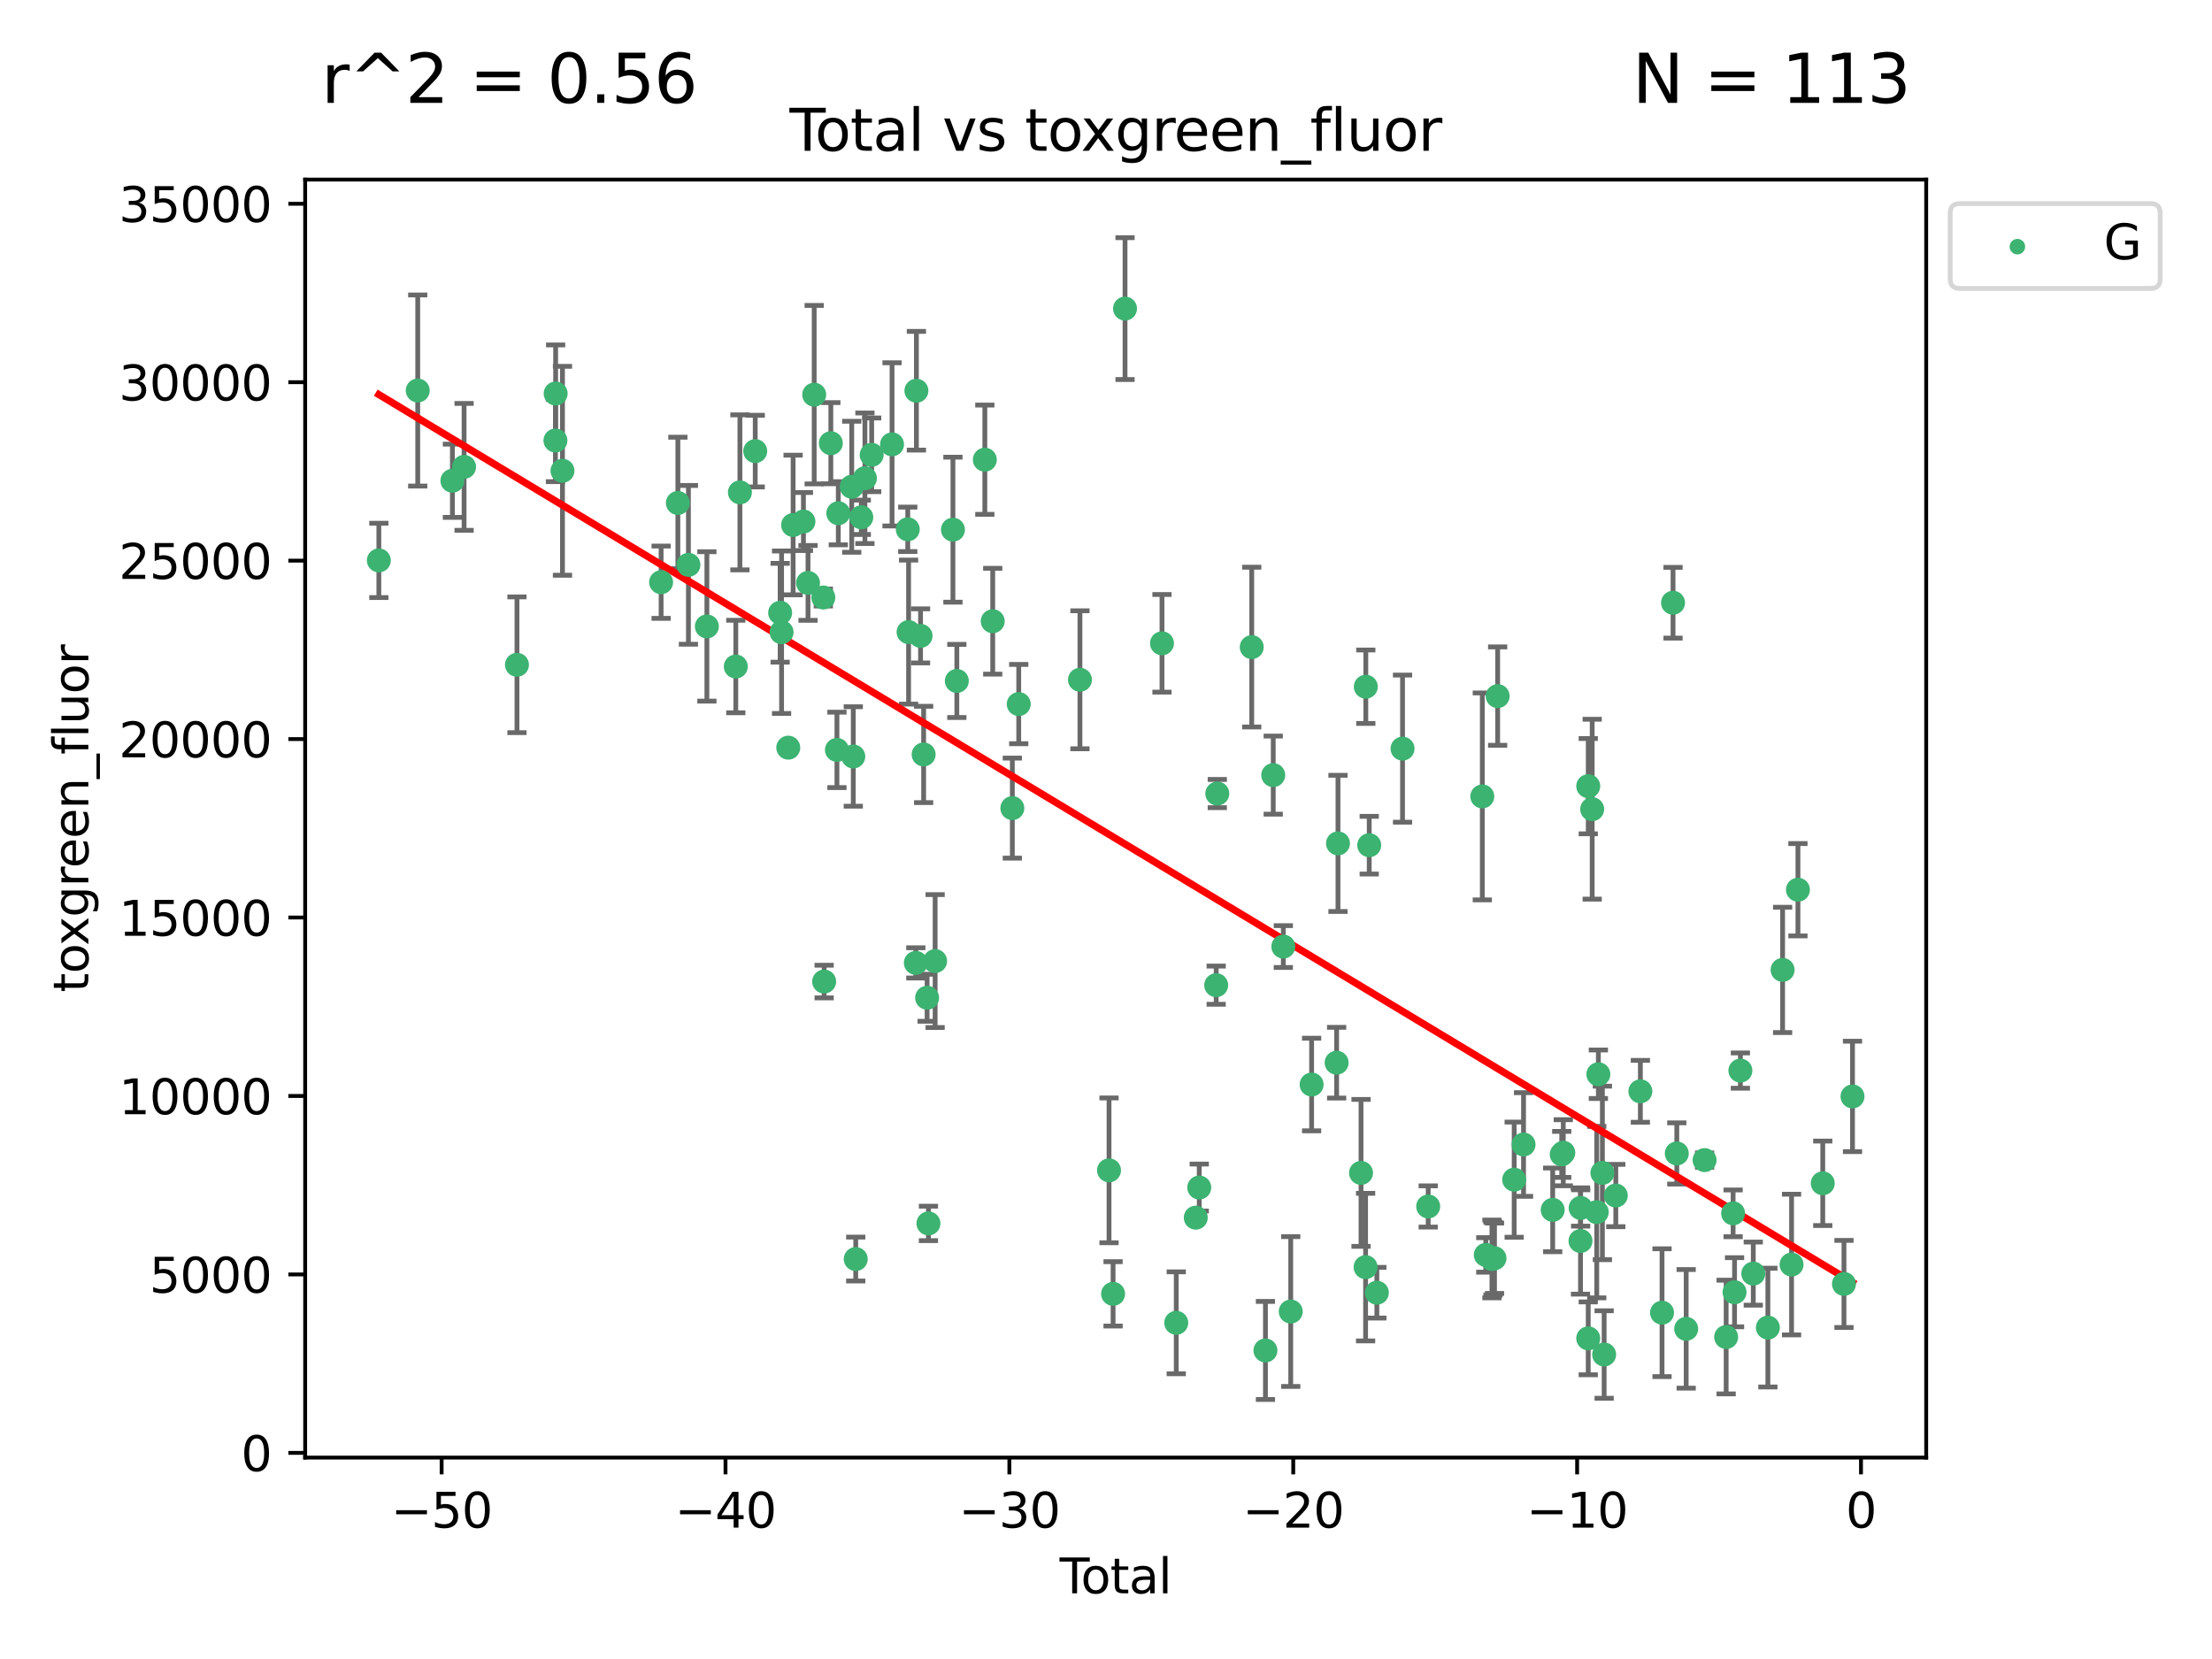 <?xml version="1.0" encoding="utf-8" standalone="no"?>
<!DOCTYPE svg PUBLIC "-//W3C//DTD SVG 1.1//EN"
  "http://www.w3.org/Graphics/SVG/1.1/DTD/svg11.dtd">
<svg xmlns:xlink="http://www.w3.org/1999/xlink" width="460.8pt" height="345.6pt" viewBox="0 0 460.8 345.6" xmlns="http://www.w3.org/2000/svg" version="1.1">
 <defs>
  <style type="text/css">*{stroke-linejoin: round; stroke-linecap: butt}</style>
 </defs>
 <g id="figure_1">
  <g id="patch_1">
   <path d="M 0 345.6 
L 460.8 345.6 
L 460.8 0 
L 0 0 
z
" style="fill: #ffffff"/>
  </g>
  <g id="axes_1">
   <g id="patch_2">
    <path d="M 63.571 303.64 
L 401.26 303.64 
L 401.26 37.411 
L 63.571 37.411 
z
" style="fill: #ffffff"/>
   </g>
   <g id="PathCollection_1">
    <defs>
     <path id="m59895e131d" d="M 0 1.118 
C 0.297 1.118 0.581 1 0.791 0.791 
C 1 0.581 1.118 0.297 1.118 0 
C 1.118 -0.297 1 -0.581 0.791 -0.791 
C 0.581 -1 0.297 -1.118 0 -1.118 
C -0.297 -1.118 -0.581 -1 -0.791 -0.791 
C -1 -0.581 -1.118 -0.297 -1.118 0 
C -1.118 0.297 -1 0.581 -0.791 0.791 
C -0.581 1 -0.297 1.118 0 1.118 
z
" style="stroke: #3cb371"/>
    </defs>
    <g clip-path="url(#pd416a57adb)">
     <use xlink:href="#m59895e131d" x="78.921" y="116.743" style="fill: #3cb371; stroke: #3cb371"/>
     <use xlink:href="#m59895e131d" x="87.022" y="81.352" style="fill: #3cb371; stroke: #3cb371"/>
     <use xlink:href="#m59895e131d" x="94.244" y="100.148" style="fill: #3cb371; stroke: #3cb371"/>
     <use xlink:href="#m59895e131d" x="96.677" y="97.261" style="fill: #3cb371; stroke: #3cb371"/>
     <use xlink:href="#m59895e131d" x="107.693" y="138.488" style="fill: #3cb371; stroke: #3cb371"/>
     <use xlink:href="#m59895e131d" x="115.706" y="91.767" style="fill: #3cb371; stroke: #3cb371"/>
     <use xlink:href="#m59895e131d" x="115.751" y="81.979" style="fill: #3cb371; stroke: #3cb371"/>
     <use xlink:href="#m59895e131d" x="117.174" y="98.072" style="fill: #3cb371; stroke: #3cb371"/>
     <use xlink:href="#m59895e131d" x="137.72" y="121.286" style="fill: #3cb371; stroke: #3cb371"/>
     <use xlink:href="#m59895e131d" x="141.213" y="104.778" style="fill: #3cb371; stroke: #3cb371"/>
     <use xlink:href="#m59895e131d" x="143.412" y="117.668" style="fill: #3cb371; stroke: #3cb371"/>
     <use xlink:href="#m59895e131d" x="147.257" y="130.495" style="fill: #3cb371; stroke: #3cb371"/>
     <use xlink:href="#m59895e131d" x="153.281" y="138.85" style="fill: #3cb371; stroke: #3cb371"/>
     <use xlink:href="#m59895e131d" x="154.137" y="102.568" style="fill: #3cb371; stroke: #3cb371"/>
     <use xlink:href="#m59895e131d" x="157.329" y="93.971" style="fill: #3cb371; stroke: #3cb371"/>
     <use xlink:href="#m59895e131d" x="162.519" y="127.647" style="fill: #3cb371; stroke: #3cb371"/>
     <use xlink:href="#m59895e131d" x="162.818" y="131.705" style="fill: #3cb371; stroke: #3cb371"/>
     <use xlink:href="#m59895e131d" x="164.212" y="155.753" style="fill: #3cb371; stroke: #3cb371"/>
     <use xlink:href="#m59895e131d" x="165.22" y="109.367" style="fill: #3cb371; stroke: #3cb371"/>
     <use xlink:href="#m59895e131d" x="167.369" y="108.645" style="fill: #3cb371; stroke: #3cb371"/>
     <use xlink:href="#m59895e131d" x="168.324" y="121.431" style="fill: #3cb371; stroke: #3cb371"/>
     <use xlink:href="#m59895e131d" x="169.612" y="82.216" style="fill: #3cb371; stroke: #3cb371"/>
     <use xlink:href="#m59895e131d" x="171.516" y="124.469" style="fill: #3cb371; stroke: #3cb371"/>
     <use xlink:href="#m59895e131d" x="171.685" y="204.475" style="fill: #3cb371; stroke: #3cb371"/>
     <use xlink:href="#m59895e131d" x="173.078" y="92.327" style="fill: #3cb371; stroke: #3cb371"/>
     <use xlink:href="#m59895e131d" x="174.35" y="156.216" style="fill: #3cb371; stroke: #3cb371"/>
     <use xlink:href="#m59895e131d" x="174.633" y="106.915" style="fill: #3cb371; stroke: #3cb371"/>
     <use xlink:href="#m59895e131d" x="177.431" y="101.401" style="fill: #3cb371; stroke: #3cb371"/>
     <use xlink:href="#m59895e131d" x="177.754" y="157.589" style="fill: #3cb371; stroke: #3cb371"/>
     <use xlink:href="#m59895e131d" x="178.265" y="262.285" style="fill: #3cb371; stroke: #3cb371"/>
     <use xlink:href="#m59895e131d" x="179.421" y="107.762" style="fill: #3cb371; stroke: #3cb371"/>
     <use xlink:href="#m59895e131d" x="180.179" y="99.628" style="fill: #3cb371; stroke: #3cb371"/>
     <use xlink:href="#m59895e131d" x="181.585" y="94.75" style="fill: #3cb371; stroke: #3cb371"/>
     <use xlink:href="#m59895e131d" x="185.828" y="92.57" style="fill: #3cb371; stroke: #3cb371"/>
     <use xlink:href="#m59895e131d" x="189.104" y="110.268" style="fill: #3cb371; stroke: #3cb371"/>
     <use xlink:href="#m59895e131d" x="189.275" y="131.676" style="fill: #3cb371; stroke: #3cb371"/>
     <use xlink:href="#m59895e131d" x="190.784" y="200.587" style="fill: #3cb371; stroke: #3cb371"/>
     <use xlink:href="#m59895e131d" x="190.905" y="81.397" style="fill: #3cb371; stroke: #3cb371"/>
     <use xlink:href="#m59895e131d" x="191.767" y="132.467" style="fill: #3cb371; stroke: #3cb371"/>
     <use xlink:href="#m59895e131d" x="192.41" y="157.166" style="fill: #3cb371; stroke: #3cb371"/>
     <use xlink:href="#m59895e131d" x="193.134" y="207.851" style="fill: #3cb371; stroke: #3cb371"/>
     <use xlink:href="#m59895e131d" x="193.411" y="254.859" style="fill: #3cb371; stroke: #3cb371"/>
     <use xlink:href="#m59895e131d" x="194.805" y="200.208" style="fill: #3cb371; stroke: #3cb371"/>
     <use xlink:href="#m59895e131d" x="198.513" y="110.339" style="fill: #3cb371; stroke: #3cb371"/>
     <use xlink:href="#m59895e131d" x="199.327" y="141.853" style="fill: #3cb371; stroke: #3cb371"/>
     <use xlink:href="#m59895e131d" x="205.159" y="95.762" style="fill: #3cb371; stroke: #3cb371"/>
     <use xlink:href="#m59895e131d" x="206.803" y="129.411" style="fill: #3cb371; stroke: #3cb371"/>
     <use xlink:href="#m59895e131d" x="210.889" y="168.346" style="fill: #3cb371; stroke: #3cb371"/>
     <use xlink:href="#m59895e131d" x="212.22" y="146.671" style="fill: #3cb371; stroke: #3cb371"/>
     <use xlink:href="#m59895e131d" x="224.975" y="141.609" style="fill: #3cb371; stroke: #3cb371"/>
     <use xlink:href="#m59895e131d" x="231.03" y="243.806" style="fill: #3cb371; stroke: #3cb371"/>
     <use xlink:href="#m59895e131d" x="231.875" y="269.534" style="fill: #3cb371; stroke: #3cb371"/>
     <use xlink:href="#m59895e131d" x="234.364" y="64.286" style="fill: #3cb371; stroke: #3cb371"/>
     <use xlink:href="#m59895e131d" x="242.062" y="134.014" style="fill: #3cb371; stroke: #3cb371"/>
     <use xlink:href="#m59895e131d" x="245.034" y="275.566" style="fill: #3cb371; stroke: #3cb371"/>
     <use xlink:href="#m59895e131d" x="249.099" y="253.661" style="fill: #3cb371; stroke: #3cb371"/>
     <use xlink:href="#m59895e131d" x="249.827" y="247.387" style="fill: #3cb371; stroke: #3cb371"/>
     <use xlink:href="#m59895e131d" x="253.353" y="205.233" style="fill: #3cb371; stroke: #3cb371"/>
     <use xlink:href="#m59895e131d" x="253.584" y="165.313" style="fill: #3cb371; stroke: #3cb371"/>
     <use xlink:href="#m59895e131d" x="260.76" y="134.804" style="fill: #3cb371; stroke: #3cb371"/>
     <use xlink:href="#m59895e131d" x="263.615" y="281.325" style="fill: #3cb371; stroke: #3cb371"/>
     <use xlink:href="#m59895e131d" x="265.239" y="161.471" style="fill: #3cb371; stroke: #3cb371"/>
     <use xlink:href="#m59895e131d" x="267.34" y="197.186" style="fill: #3cb371; stroke: #3cb371"/>
     <use xlink:href="#m59895e131d" x="268.885" y="273.218" style="fill: #3cb371; stroke: #3cb371"/>
     <use xlink:href="#m59895e131d" x="273.233" y="225.927" style="fill: #3cb371; stroke: #3cb371"/>
     <use xlink:href="#m59895e131d" x="278.444" y="221.381" style="fill: #3cb371; stroke: #3cb371"/>
     <use xlink:href="#m59895e131d" x="278.726" y="175.692" style="fill: #3cb371; stroke: #3cb371"/>
     <use xlink:href="#m59895e131d" x="283.526" y="244.335" style="fill: #3cb371; stroke: #3cb371"/>
     <use xlink:href="#m59895e131d" x="284.479" y="263.967" style="fill: #3cb371; stroke: #3cb371"/>
     <use xlink:href="#m59895e131d" x="284.522" y="143.057" style="fill: #3cb371; stroke: #3cb371"/>
     <use xlink:href="#m59895e131d" x="285.234" y="176.07" style="fill: #3cb371; stroke: #3cb371"/>
     <use xlink:href="#m59895e131d" x="286.825" y="269.292" style="fill: #3cb371; stroke: #3cb371"/>
     <use xlink:href="#m59895e131d" x="292.174" y="155.953" style="fill: #3cb371; stroke: #3cb371"/>
     <use xlink:href="#m59895e131d" x="297.518" y="251.327" style="fill: #3cb371; stroke: #3cb371"/>
     <use xlink:href="#m59895e131d" x="308.791" y="165.908" style="fill: #3cb371; stroke: #3cb371"/>
     <use xlink:href="#m59895e131d" x="309.517" y="261.421" style="fill: #3cb371; stroke: #3cb371"/>
     <use xlink:href="#m59895e131d" x="310.798" y="262.264" style="fill: #3cb371; stroke: #3cb371"/>
     <use xlink:href="#m59895e131d" x="311.016" y="262.208" style="fill: #3cb371; stroke: #3cb371"/>
     <use xlink:href="#m59895e131d" x="311.332" y="262.112" style="fill: #3cb371; stroke: #3cb371"/>
     <use xlink:href="#m59895e131d" x="311.99" y="145.01" style="fill: #3cb371; stroke: #3cb371"/>
     <use xlink:href="#m59895e131d" x="315.431" y="245.746" style="fill: #3cb371; stroke: #3cb371"/>
     <use xlink:href="#m59895e131d" x="317.381" y="238.421" style="fill: #3cb371; stroke: #3cb371"/>
     <use xlink:href="#m59895e131d" x="323.455" y="252.039" style="fill: #3cb371; stroke: #3cb371"/>
     <use xlink:href="#m59895e131d" x="325.336" y="240.481" style="fill: #3cb371; stroke: #3cb371"/>
     <use xlink:href="#m59895e131d" x="325.659" y="240.137" style="fill: #3cb371; stroke: #3cb371"/>
     <use xlink:href="#m59895e131d" x="329.247" y="258.52" style="fill: #3cb371; stroke: #3cb371"/>
     <use xlink:href="#m59895e131d" x="329.277" y="251.637" style="fill: #3cb371; stroke: #3cb371"/>
     <use xlink:href="#m59895e131d" x="330.858" y="278.805" style="fill: #3cb371; stroke: #3cb371"/>
     <use xlink:href="#m59895e131d" x="330.861" y="163.776" style="fill: #3cb371; stroke: #3cb371"/>
     <use xlink:href="#m59895e131d" x="331.681" y="168.568" style="fill: #3cb371; stroke: #3cb371"/>
     <use xlink:href="#m59895e131d" x="332.632" y="252.509" style="fill: #3cb371; stroke: #3cb371"/>
     <use xlink:href="#m59895e131d" x="332.969" y="223.788" style="fill: #3cb371; stroke: #3cb371"/>
     <use xlink:href="#m59895e131d" x="333.807" y="244.339" style="fill: #3cb371; stroke: #3cb371"/>
     <use xlink:href="#m59895e131d" x="334.172" y="282.168" style="fill: #3cb371; stroke: #3cb371"/>
     <use xlink:href="#m59895e131d" x="336.601" y="249.05" style="fill: #3cb371; stroke: #3cb371"/>
     <use xlink:href="#m59895e131d" x="341.719" y="227.341" style="fill: #3cb371; stroke: #3cb371"/>
     <use xlink:href="#m59895e131d" x="346.232" y="273.456" style="fill: #3cb371; stroke: #3cb371"/>
     <use xlink:href="#m59895e131d" x="348.525" y="125.561" style="fill: #3cb371; stroke: #3cb371"/>
     <use xlink:href="#m59895e131d" x="349.308" y="240.287" style="fill: #3cb371; stroke: #3cb371"/>
     <use xlink:href="#m59895e131d" x="351.262" y="276.822" style="fill: #3cb371; stroke: #3cb371"/>
     <use xlink:href="#m59895e131d" x="355.096" y="241.67" style="fill: #3cb371; stroke: #3cb371"/>
     <use xlink:href="#m59895e131d" x="359.589" y="278.528" style="fill: #3cb371; stroke: #3cb371"/>
     <use xlink:href="#m59895e131d" x="361.039" y="252.76" style="fill: #3cb371; stroke: #3cb371"/>
     <use xlink:href="#m59895e131d" x="361.336" y="269.199" style="fill: #3cb371; stroke: #3cb371"/>
     <use xlink:href="#m59895e131d" x="362.556" y="223.023" style="fill: #3cb371; stroke: #3cb371"/>
     <use xlink:href="#m59895e131d" x="365.24" y="265.318" style="fill: #3cb371; stroke: #3cb371"/>
     <use xlink:href="#m59895e131d" x="368.281" y="276.562" style="fill: #3cb371; stroke: #3cb371"/>
     <use xlink:href="#m59895e131d" x="371.351" y="202.048" style="fill: #3cb371; stroke: #3cb371"/>
     <use xlink:href="#m59895e131d" x="373.216" y="263.428" style="fill: #3cb371; stroke: #3cb371"/>
     <use xlink:href="#m59895e131d" x="374.543" y="185.35" style="fill: #3cb371; stroke: #3cb371"/>
     <use xlink:href="#m59895e131d" x="379.714" y="246.501" style="fill: #3cb371; stroke: #3cb371"/>
     <use xlink:href="#m59895e131d" x="384.133" y="267.466" style="fill: #3cb371; stroke: #3cb371"/>
     <use xlink:href="#m59895e131d" x="385.911" y="228.404" style="fill: #3cb371; stroke: #3cb371"/>
    </g>
   </g>
   <g id="matplotlib.axis_1">
    <g id="xtick_1">
     <g id="line2d_1">
      <defs>
       <path id="mfa2525643a" d="M 0 0 
L 0 3.5 
" style="stroke: #000000; stroke-width: 0.8"/>
      </defs>
      <g>
       <use xlink:href="#mfa2525643a" x="91.999" y="303.64" style="stroke: #000000; stroke-width: 0.8"/>
      </g>
     </g>
     <g id="text_1">
      <!-- −50 -->
      <g transform="translate(81.446 318.238)scale(0.1 -0.1)">
       <defs>
        <path id="DejaVuSans-2212" d="M 678 2272 
L 4684 2272 
L 4684 1741 
L 678 1741 
L 678 2272 
z
" transform="scale(0.016)"/>
        <path id="DejaVuSans-35" d="M 691 4666 
L 3169 4666 
L 3169 4134 
L 1269 4134 
L 1269 2991 
Q 1406 3038 1543 3061 
Q 1681 3084 1819 3084 
Q 2600 3084 3056 2656 
Q 3513 2228 3513 1497 
Q 3513 744 3044 326 
Q 2575 -91 1722 -91 
Q 1428 -91 1123 -41 
Q 819 9 494 109 
L 494 744 
Q 775 591 1075 516 
Q 1375 441 1709 441 
Q 2250 441 2565 725 
Q 2881 1009 2881 1497 
Q 2881 1984 2565 2268 
Q 2250 2553 1709 2553 
Q 1456 2553 1204 2497 
Q 953 2441 691 2322 
L 691 4666 
z
" transform="scale(0.016)"/>
        <path id="DejaVuSans-30" d="M 2034 4250 
Q 1547 4250 1301 3770 
Q 1056 3291 1056 2328 
Q 1056 1369 1301 889 
Q 1547 409 2034 409 
Q 2525 409 2770 889 
Q 3016 1369 3016 2328 
Q 3016 3291 2770 3770 
Q 2525 4250 2034 4250 
z
M 2034 4750 
Q 2819 4750 3233 4129 
Q 3647 3509 3647 2328 
Q 3647 1150 3233 529 
Q 2819 -91 2034 -91 
Q 1250 -91 836 529 
Q 422 1150 422 2328 
Q 422 3509 836 4129 
Q 1250 4750 2034 4750 
z
" transform="scale(0.016)"/>
       </defs>
       <use xlink:href="#DejaVuSans-2212"/>
       <use xlink:href="#DejaVuSans-35" x="83.789"/>
       <use xlink:href="#DejaVuSans-30" x="147.412"/>
      </g>
     </g>
    </g>
    <g id="xtick_2">
     <g id="line2d_2">
      <g>
       <use xlink:href="#mfa2525643a" x="151.135" y="303.64" style="stroke: #000000; stroke-width: 0.8"/>
      </g>
     </g>
     <g id="text_2">
      <!-- −40 -->
      <g transform="translate(140.583 318.238)scale(0.1 -0.1)">
       <defs>
        <path id="DejaVuSans-34" d="M 2419 4116 
L 825 1625 
L 2419 1625 
L 2419 4116 
z
M 2253 4666 
L 3047 4666 
L 3047 1625 
L 3713 1625 
L 3713 1100 
L 3047 1100 
L 3047 0 
L 2419 0 
L 2419 1100 
L 313 1100 
L 313 1709 
L 2253 4666 
z
" transform="scale(0.016)"/>
       </defs>
       <use xlink:href="#DejaVuSans-2212"/>
       <use xlink:href="#DejaVuSans-34" x="83.789"/>
       <use xlink:href="#DejaVuSans-30" x="147.412"/>
      </g>
     </g>
    </g>
    <g id="xtick_3">
     <g id="line2d_3">
      <g>
       <use xlink:href="#mfa2525643a" x="210.271" y="303.64" style="stroke: #000000; stroke-width: 0.8"/>
      </g>
     </g>
     <g id="text_3">
      <!-- −30 -->
      <g transform="translate(199.719 318.238)scale(0.1 -0.1)">
       <defs>
        <path id="DejaVuSans-33" d="M 2597 2516 
Q 3050 2419 3304 2112 
Q 3559 1806 3559 1356 
Q 3559 666 3084 287 
Q 2609 -91 1734 -91 
Q 1441 -91 1130 -33 
Q 819 25 488 141 
L 488 750 
Q 750 597 1062 519 
Q 1375 441 1716 441 
Q 2309 441 2620 675 
Q 2931 909 2931 1356 
Q 2931 1769 2642 2001 
Q 2353 2234 1838 2234 
L 1294 2234 
L 1294 2753 
L 1863 2753 
Q 2328 2753 2575 2939 
Q 2822 3125 2822 3475 
Q 2822 3834 2567 4026 
Q 2313 4219 1838 4219 
Q 1578 4219 1281 4162 
Q 984 4106 628 3988 
L 628 4550 
Q 988 4650 1302 4700 
Q 1616 4750 1894 4750 
Q 2613 4750 3031 4423 
Q 3450 4097 3450 3541 
Q 3450 3153 3228 2886 
Q 3006 2619 2597 2516 
z
" transform="scale(0.016)"/>
       </defs>
       <use xlink:href="#DejaVuSans-2212"/>
       <use xlink:href="#DejaVuSans-33" x="83.789"/>
       <use xlink:href="#DejaVuSans-30" x="147.412"/>
      </g>
     </g>
    </g>
    <g id="xtick_4">
     <g id="line2d_4">
      <g>
       <use xlink:href="#mfa2525643a" x="269.407" y="303.64" style="stroke: #000000; stroke-width: 0.8"/>
      </g>
     </g>
     <g id="text_4">
      <!-- −20 -->
      <g transform="translate(258.855 318.238)scale(0.1 -0.1)">
       <defs>
        <path id="DejaVuSans-32" d="M 1228 531 
L 3431 531 
L 3431 0 
L 469 0 
L 469 531 
Q 828 903 1448 1529 
Q 2069 2156 2228 2338 
Q 2531 2678 2651 2914 
Q 2772 3150 2772 3378 
Q 2772 3750 2511 3984 
Q 2250 4219 1831 4219 
Q 1534 4219 1204 4116 
Q 875 4013 500 3803 
L 500 4441 
Q 881 4594 1212 4672 
Q 1544 4750 1819 4750 
Q 2544 4750 2975 4387 
Q 3406 4025 3406 3419 
Q 3406 3131 3298 2873 
Q 3191 2616 2906 2266 
Q 2828 2175 2409 1742 
Q 1991 1309 1228 531 
z
" transform="scale(0.016)"/>
       </defs>
       <use xlink:href="#DejaVuSans-2212"/>
       <use xlink:href="#DejaVuSans-32" x="83.789"/>
       <use xlink:href="#DejaVuSans-30" x="147.412"/>
      </g>
     </g>
    </g>
    <g id="xtick_5">
     <g id="line2d_5">
      <g>
       <use xlink:href="#mfa2525643a" x="328.543" y="303.64" style="stroke: #000000; stroke-width: 0.8"/>
      </g>
     </g>
     <g id="text_5">
      <!-- −10 -->
      <g transform="translate(317.991 318.238)scale(0.1 -0.1)">
       <defs>
        <path id="DejaVuSans-31" d="M 794 531 
L 1825 531 
L 1825 4091 
L 703 3866 
L 703 4441 
L 1819 4666 
L 2450 4666 
L 2450 531 
L 3481 531 
L 3481 0 
L 794 0 
L 794 531 
z
" transform="scale(0.016)"/>
       </defs>
       <use xlink:href="#DejaVuSans-2212"/>
       <use xlink:href="#DejaVuSans-31" x="83.789"/>
       <use xlink:href="#DejaVuSans-30" x="147.412"/>
      </g>
     </g>
    </g>
    <g id="xtick_6">
     <g id="line2d_6">
      <g>
       <use xlink:href="#mfa2525643a" x="387.679" y="303.64" style="stroke: #000000; stroke-width: 0.8"/>
      </g>
     </g>
     <g id="text_6">
      <!-- 0 -->
      <g transform="translate(384.498 318.238)scale(0.1 -0.1)">
       <use xlink:href="#DejaVuSans-30"/>
      </g>
     </g>
    </g>
    <g id="text_7">
     <!-- Total -->
     <g transform="translate(220.739 331.917)scale(0.1 -0.1)">
      <defs>
       <path id="DejaVuSans-54" d="M -19 4666 
L 3928 4666 
L 3928 4134 
L 2272 4134 
L 2272 0 
L 1638 0 
L 1638 4134 
L -19 4134 
L -19 4666 
z
" transform="scale(0.016)"/>
       <path id="DejaVuSans-6f" d="M 1959 3097 
Q 1497 3097 1228 2736 
Q 959 2375 959 1747 
Q 959 1119 1226 758 
Q 1494 397 1959 397 
Q 2419 397 2687 759 
Q 2956 1122 2956 1747 
Q 2956 2369 2687 2733 
Q 2419 3097 1959 3097 
z
M 1959 3584 
Q 2709 3584 3137 3096 
Q 3566 2609 3566 1747 
Q 3566 888 3137 398 
Q 2709 -91 1959 -91 
Q 1206 -91 779 398 
Q 353 888 353 1747 
Q 353 2609 779 3096 
Q 1206 3584 1959 3584 
z
" transform="scale(0.016)"/>
       <path id="DejaVuSans-74" d="M 1172 4494 
L 1172 3500 
L 2356 3500 
L 2356 3053 
L 1172 3053 
L 1172 1153 
Q 1172 725 1289 603 
Q 1406 481 1766 481 
L 2356 481 
L 2356 0 
L 1766 0 
Q 1100 0 847 248 
Q 594 497 594 1153 
L 594 3053 
L 172 3053 
L 172 3500 
L 594 3500 
L 594 4494 
L 1172 4494 
z
" transform="scale(0.016)"/>
       <path id="DejaVuSans-61" d="M 2194 1759 
Q 1497 1759 1228 1600 
Q 959 1441 959 1056 
Q 959 750 1161 570 
Q 1363 391 1709 391 
Q 2188 391 2477 730 
Q 2766 1069 2766 1631 
L 2766 1759 
L 2194 1759 
z
M 3341 1997 
L 3341 0 
L 2766 0 
L 2766 531 
Q 2569 213 2275 61 
Q 1981 -91 1556 -91 
Q 1019 -91 701 211 
Q 384 513 384 1019 
Q 384 1609 779 1909 
Q 1175 2209 1959 2209 
L 2766 2209 
L 2766 2266 
Q 2766 2663 2505 2880 
Q 2244 3097 1772 3097 
Q 1472 3097 1187 3025 
Q 903 2953 641 2809 
L 641 3341 
Q 956 3463 1253 3523 
Q 1550 3584 1831 3584 
Q 2591 3584 2966 3190 
Q 3341 2797 3341 1997 
z
" transform="scale(0.016)"/>
       <path id="DejaVuSans-6c" d="M 603 4863 
L 1178 4863 
L 1178 0 
L 603 0 
L 603 4863 
z
" transform="scale(0.016)"/>
      </defs>
      <use xlink:href="#DejaVuSans-54"/>
      <use xlink:href="#DejaVuSans-6f" x="44.084"/>
      <use xlink:href="#DejaVuSans-74" x="105.266"/>
      <use xlink:href="#DejaVuSans-61" x="144.475"/>
      <use xlink:href="#DejaVuSans-6c" x="205.754"/>
     </g>
    </g>
   </g>
   <g id="matplotlib.axis_2">
    <g id="ytick_1">
     <g id="line2d_7">
      <defs>
       <path id="m94377c4b68" d="M 0 0 
L -3.5 0 
" style="stroke: #000000; stroke-width: 0.8"/>
      </defs>
      <g>
       <use xlink:href="#m94377c4b68" x="63.571" y="302.657" style="stroke: #000000; stroke-width: 0.8"/>
      </g>
     </g>
     <g id="text_8">
      <!-- 0 -->
      <g transform="translate(50.209 306.456)scale(0.1 -0.1)">
       <use xlink:href="#DejaVuSans-30"/>
      </g>
     </g>
    </g>
    <g id="ytick_2">
     <g id="line2d_8">
      <g>
       <use xlink:href="#m94377c4b68" x="63.571" y="265.484" style="stroke: #000000; stroke-width: 0.8"/>
      </g>
     </g>
     <g id="text_9">
      <!-- 5000 -->
      <g transform="translate(31.121 269.283)scale(0.1 -0.1)">
       <use xlink:href="#DejaVuSans-35"/>
       <use xlink:href="#DejaVuSans-30" x="63.623"/>
       <use xlink:href="#DejaVuSans-30" x="127.246"/>
       <use xlink:href="#DejaVuSans-30" x="190.869"/>
      </g>
     </g>
    </g>
    <g id="ytick_3">
     <g id="line2d_9">
      <g>
       <use xlink:href="#m94377c4b68" x="63.571" y="228.311" style="stroke: #000000; stroke-width: 0.8"/>
      </g>
     </g>
     <g id="text_10">
      <!-- 10000 -->
      <g transform="translate(24.759 232.11)scale(0.1 -0.1)">
       <use xlink:href="#DejaVuSans-31"/>
       <use xlink:href="#DejaVuSans-30" x="63.623"/>
       <use xlink:href="#DejaVuSans-30" x="127.246"/>
       <use xlink:href="#DejaVuSans-30" x="190.869"/>
       <use xlink:href="#DejaVuSans-30" x="254.492"/>
      </g>
     </g>
    </g>
    <g id="ytick_4">
     <g id="line2d_10">
      <g>
       <use xlink:href="#m94377c4b68" x="63.571" y="191.138" style="stroke: #000000; stroke-width: 0.8"/>
      </g>
     </g>
     <g id="text_11">
      <!-- 15000 -->
      <g transform="translate(24.759 194.937)scale(0.1 -0.1)">
       <use xlink:href="#DejaVuSans-31"/>
       <use xlink:href="#DejaVuSans-35" x="63.623"/>
       <use xlink:href="#DejaVuSans-30" x="127.246"/>
       <use xlink:href="#DejaVuSans-30" x="190.869"/>
       <use xlink:href="#DejaVuSans-30" x="254.492"/>
      </g>
     </g>
    </g>
    <g id="ytick_5">
     <g id="line2d_11">
      <g>
       <use xlink:href="#m94377c4b68" x="63.571" y="153.965" style="stroke: #000000; stroke-width: 0.8"/>
      </g>
     </g>
     <g id="text_12">
      <!-- 20000 -->
      <g transform="translate(24.759 157.764)scale(0.1 -0.1)">
       <use xlink:href="#DejaVuSans-32"/>
       <use xlink:href="#DejaVuSans-30" x="63.623"/>
       <use xlink:href="#DejaVuSans-30" x="127.246"/>
       <use xlink:href="#DejaVuSans-30" x="190.869"/>
       <use xlink:href="#DejaVuSans-30" x="254.492"/>
      </g>
     </g>
    </g>
    <g id="ytick_6">
     <g id="line2d_12">
      <g>
       <use xlink:href="#m94377c4b68" x="63.571" y="116.792" style="stroke: #000000; stroke-width: 0.8"/>
      </g>
     </g>
     <g id="text_13">
      <!-- 25000 -->
      <g transform="translate(24.759 120.591)scale(0.1 -0.1)">
       <use xlink:href="#DejaVuSans-32"/>
       <use xlink:href="#DejaVuSans-35" x="63.623"/>
       <use xlink:href="#DejaVuSans-30" x="127.246"/>
       <use xlink:href="#DejaVuSans-30" x="190.869"/>
       <use xlink:href="#DejaVuSans-30" x="254.492"/>
      </g>
     </g>
    </g>
    <g id="ytick_7">
     <g id="line2d_13">
      <g>
       <use xlink:href="#m94377c4b68" x="63.571" y="79.619" style="stroke: #000000; stroke-width: 0.8"/>
      </g>
     </g>
     <g id="text_14">
      <!-- 30000 -->
      <g transform="translate(24.759 83.418)scale(0.1 -0.1)">
       <use xlink:href="#DejaVuSans-33"/>
       <use xlink:href="#DejaVuSans-30" x="63.623"/>
       <use xlink:href="#DejaVuSans-30" x="127.246"/>
       <use xlink:href="#DejaVuSans-30" x="190.869"/>
       <use xlink:href="#DejaVuSans-30" x="254.492"/>
      </g>
     </g>
    </g>
    <g id="ytick_8">
     <g id="line2d_14">
      <g>
       <use xlink:href="#m94377c4b68" x="63.571" y="42.445" style="stroke: #000000; stroke-width: 0.8"/>
      </g>
     </g>
     <g id="text_15">
      <!-- 35000 -->
      <g transform="translate(24.759 46.245)scale(0.1 -0.1)">
       <use xlink:href="#DejaVuSans-33"/>
       <use xlink:href="#DejaVuSans-35" x="63.623"/>
       <use xlink:href="#DejaVuSans-30" x="127.246"/>
       <use xlink:href="#DejaVuSans-30" x="190.869"/>
       <use xlink:href="#DejaVuSans-30" x="254.492"/>
      </g>
     </g>
    </g>
    <g id="text_16">
     <!-- toxgreen_fluor -->
     <g transform="translate(18.401 206.72)rotate(-90)scale(0.1 -0.1)">
      <defs>
       <path id="DejaVuSans-78" d="M 3513 3500 
L 2247 1797 
L 3578 0 
L 2900 0 
L 1881 1375 
L 863 0 
L 184 0 
L 1544 1831 
L 300 3500 
L 978 3500 
L 1906 2253 
L 2834 3500 
L 3513 3500 
z
" transform="scale(0.016)"/>
       <path id="DejaVuSans-67" d="M 2906 1791 
Q 2906 2416 2648 2759 
Q 2391 3103 1925 3103 
Q 1463 3103 1205 2759 
Q 947 2416 947 1791 
Q 947 1169 1205 825 
Q 1463 481 1925 481 
Q 2391 481 2648 825 
Q 2906 1169 2906 1791 
z
M 3481 434 
Q 3481 -459 3084 -895 
Q 2688 -1331 1869 -1331 
Q 1566 -1331 1297 -1286 
Q 1028 -1241 775 -1147 
L 775 -588 
Q 1028 -725 1275 -790 
Q 1522 -856 1778 -856 
Q 2344 -856 2625 -561 
Q 2906 -266 2906 331 
L 2906 616 
Q 2728 306 2450 153 
Q 2172 0 1784 0 
Q 1141 0 747 490 
Q 353 981 353 1791 
Q 353 2603 747 3093 
Q 1141 3584 1784 3584 
Q 2172 3584 2450 3431 
Q 2728 3278 2906 2969 
L 2906 3500 
L 3481 3500 
L 3481 434 
z
" transform="scale(0.016)"/>
       <path id="DejaVuSans-72" d="M 2631 2963 
Q 2534 3019 2420 3045 
Q 2306 3072 2169 3072 
Q 1681 3072 1420 2755 
Q 1159 2438 1159 1844 
L 1159 0 
L 581 0 
L 581 3500 
L 1159 3500 
L 1159 2956 
Q 1341 3275 1631 3429 
Q 1922 3584 2338 3584 
Q 2397 3584 2469 3576 
Q 2541 3569 2628 3553 
L 2631 2963 
z
" transform="scale(0.016)"/>
       <path id="DejaVuSans-65" d="M 3597 1894 
L 3597 1613 
L 953 1613 
Q 991 1019 1311 708 
Q 1631 397 2203 397 
Q 2534 397 2845 478 
Q 3156 559 3463 722 
L 3463 178 
Q 3153 47 2828 -22 
Q 2503 -91 2169 -91 
Q 1331 -91 842 396 
Q 353 884 353 1716 
Q 353 2575 817 3079 
Q 1281 3584 2069 3584 
Q 2775 3584 3186 3129 
Q 3597 2675 3597 1894 
z
M 3022 2063 
Q 3016 2534 2758 2815 
Q 2500 3097 2075 3097 
Q 1594 3097 1305 2825 
Q 1016 2553 972 2059 
L 3022 2063 
z
" transform="scale(0.016)"/>
       <path id="DejaVuSans-6e" d="M 3513 2113 
L 3513 0 
L 2938 0 
L 2938 2094 
Q 2938 2591 2744 2837 
Q 2550 3084 2163 3084 
Q 1697 3084 1428 2787 
Q 1159 2491 1159 1978 
L 1159 0 
L 581 0 
L 581 3500 
L 1159 3500 
L 1159 2956 
Q 1366 3272 1645 3428 
Q 1925 3584 2291 3584 
Q 2894 3584 3203 3211 
Q 3513 2838 3513 2113 
z
" transform="scale(0.016)"/>
       <path id="DejaVuSans-5f" d="M 3263 -1063 
L 3263 -1509 
L -63 -1509 
L -63 -1063 
L 3263 -1063 
z
" transform="scale(0.016)"/>
       <path id="DejaVuSans-66" d="M 2375 4863 
L 2375 4384 
L 1825 4384 
Q 1516 4384 1395 4259 
Q 1275 4134 1275 3809 
L 1275 3500 
L 2222 3500 
L 2222 3053 
L 1275 3053 
L 1275 0 
L 697 0 
L 697 3053 
L 147 3053 
L 147 3500 
L 697 3500 
L 697 3744 
Q 697 4328 969 4595 
Q 1241 4863 1831 4863 
L 2375 4863 
z
" transform="scale(0.016)"/>
       <path id="DejaVuSans-75" d="M 544 1381 
L 544 3500 
L 1119 3500 
L 1119 1403 
Q 1119 906 1312 657 
Q 1506 409 1894 409 
Q 2359 409 2629 706 
Q 2900 1003 2900 1516 
L 2900 3500 
L 3475 3500 
L 3475 0 
L 2900 0 
L 2900 538 
Q 2691 219 2414 64 
Q 2138 -91 1772 -91 
Q 1169 -91 856 284 
Q 544 659 544 1381 
z
M 1991 3584 
L 1991 3584 
z
" transform="scale(0.016)"/>
      </defs>
      <use xlink:href="#DejaVuSans-74"/>
      <use xlink:href="#DejaVuSans-6f" x="39.209"/>
      <use xlink:href="#DejaVuSans-78" x="97.266"/>
      <use xlink:href="#DejaVuSans-67" x="156.445"/>
      <use xlink:href="#DejaVuSans-72" x="219.922"/>
      <use xlink:href="#DejaVuSans-65" x="258.785"/>
      <use xlink:href="#DejaVuSans-65" x="320.309"/>
      <use xlink:href="#DejaVuSans-6e" x="381.832"/>
      <use xlink:href="#DejaVuSans-5f" x="445.211"/>
      <use xlink:href="#DejaVuSans-66" x="495.211"/>
      <use xlink:href="#DejaVuSans-6c" x="530.416"/>
      <use xlink:href="#DejaVuSans-75" x="558.199"/>
      <use xlink:href="#DejaVuSans-6f" x="621.578"/>
      <use xlink:href="#DejaVuSans-72" x="682.76"/>
     </g>
    </g>
   </g>
   <g id="LineCollection_1">
    <path d="M 78.921 124.486 
L 78.921 109.001 
" clip-path="url(#pd416a57adb)" style="fill: none; stroke: #696969"/>
    <path d="M 87.022 101.254 
L 87.022 61.449 
" clip-path="url(#pd416a57adb)" style="fill: none; stroke: #696969"/>
    <path d="M 94.244 107.777 
L 94.244 92.52 
" clip-path="url(#pd416a57adb)" style="fill: none; stroke: #696969"/>
    <path d="M 96.677 110.477 
L 96.677 84.044 
" clip-path="url(#pd416a57adb)" style="fill: none; stroke: #696969"/>
    <path d="M 107.693 152.626 
L 107.693 124.35 
" clip-path="url(#pd416a57adb)" style="fill: none; stroke: #696969"/>
    <path d="M 115.706 100.337 
L 115.706 83.197 
" clip-path="url(#pd416a57adb)" style="fill: none; stroke: #696969"/>
    <path d="M 115.751 92.108 
L 115.751 71.85 
" clip-path="url(#pd416a57adb)" style="fill: none; stroke: #696969"/>
    <path d="M 117.174 119.833 
L 117.174 76.311 
" clip-path="url(#pd416a57adb)" style="fill: none; stroke: #696969"/>
    <path d="M 137.72 128.815 
L 137.72 113.757 
" clip-path="url(#pd416a57adb)" style="fill: none; stroke: #696969"/>
    <path d="M 141.213 118.479 
L 141.213 91.077 
" clip-path="url(#pd416a57adb)" style="fill: none; stroke: #696969"/>
    <path d="M 143.412 134.204 
L 143.412 101.131 
" clip-path="url(#pd416a57adb)" style="fill: none; stroke: #696969"/>
    <path d="M 147.257 146.055 
L 147.257 114.936 
" clip-path="url(#pd416a57adb)" style="fill: none; stroke: #696969"/>
    <path d="M 153.281 148.483 
L 153.281 129.217 
" clip-path="url(#pd416a57adb)" style="fill: none; stroke: #696969"/>
    <path d="M 154.137 118.716 
L 154.137 86.42 
" clip-path="url(#pd416a57adb)" style="fill: none; stroke: #696969"/>
    <path d="M 157.329 101.437 
L 157.329 86.506 
" clip-path="url(#pd416a57adb)" style="fill: none; stroke: #696969"/>
    <path d="M 162.519 137.94 
L 162.519 117.355 
" clip-path="url(#pd416a57adb)" style="fill: none; stroke: #696969"/>
    <path d="M 162.818 148.628 
L 162.818 114.783 
" clip-path="url(#pd416a57adb)" style="fill: none; stroke: #696969"/>
    <path d="M 164.212 156.309 
L 164.212 155.196 
" clip-path="url(#pd416a57adb)" style="fill: none; stroke: #696969"/>
    <path d="M 165.22 123.913 
L 165.22 94.82 
" clip-path="url(#pd416a57adb)" style="fill: none; stroke: #696969"/>
    <path d="M 167.369 114.691 
L 167.369 102.599 
" clip-path="url(#pd416a57adb)" style="fill: none; stroke: #696969"/>
    <path d="M 168.324 129.23 
L 168.324 113.632 
" clip-path="url(#pd416a57adb)" style="fill: none; stroke: #696969"/>
    <path d="M 169.612 100.805 
L 169.612 63.628 
" clip-path="url(#pd416a57adb)" style="fill: none; stroke: #696969"/>
    <path d="M 171.516 126.236 
L 171.516 122.702 
" clip-path="url(#pd416a57adb)" style="fill: none; stroke: #696969"/>
    <path d="M 171.685 207.875 
L 171.685 201.075 
" clip-path="url(#pd416a57adb)" style="fill: none; stroke: #696969"/>
    <path d="M 173.078 100.78 
L 173.078 83.873 
" clip-path="url(#pd416a57adb)" style="fill: none; stroke: #696969"/>
    <path d="M 174.35 164.071 
L 174.35 148.362 
" clip-path="url(#pd416a57adb)" style="fill: none; stroke: #696969"/>
    <path d="M 174.633 113.496 
L 174.633 100.334 
" clip-path="url(#pd416a57adb)" style="fill: none; stroke: #696969"/>
    <path d="M 177.431 115.05 
L 177.431 87.751 
" clip-path="url(#pd416a57adb)" style="fill: none; stroke: #696969"/>
    <path d="M 177.754 167.95 
L 177.754 147.229 
" clip-path="url(#pd416a57adb)" style="fill: none; stroke: #696969"/>
    <path d="M 178.265 266.856 
L 178.265 257.714 
" clip-path="url(#pd416a57adb)" style="fill: none; stroke: #696969"/>
    <path d="M 179.421 111.343 
L 179.421 104.181 
" clip-path="url(#pd416a57adb)" style="fill: none; stroke: #696969"/>
    <path d="M 180.179 113.224 
L 180.179 86.032 
" clip-path="url(#pd416a57adb)" style="fill: none; stroke: #696969"/>
    <path d="M 181.585 102.428 
L 181.585 87.072 
" clip-path="url(#pd416a57adb)" style="fill: none; stroke: #696969"/>
    <path d="M 185.828 109.57 
L 185.828 75.57 
" clip-path="url(#pd416a57adb)" style="fill: none; stroke: #696969"/>
    <path d="M 189.104 114.897 
L 189.104 105.639 
" clip-path="url(#pd416a57adb)" style="fill: none; stroke: #696969"/>
    <path d="M 189.275 146.679 
L 189.275 116.673 
" clip-path="url(#pd416a57adb)" style="fill: none; stroke: #696969"/>
    <path d="M 190.784 203.737 
L 190.784 197.436 
" clip-path="url(#pd416a57adb)" style="fill: none; stroke: #696969"/>
    <path d="M 190.905 93.761 
L 190.905 69.033 
" clip-path="url(#pd416a57adb)" style="fill: none; stroke: #696969"/>
    <path d="M 191.767 138.101 
L 191.767 126.833 
" clip-path="url(#pd416a57adb)" style="fill: none; stroke: #696969"/>
    <path d="M 192.41 167.198 
L 192.41 147.134 
" clip-path="url(#pd416a57adb)" style="fill: none; stroke: #696969"/>
    <path d="M 193.134 212.746 
L 193.134 202.957 
" clip-path="url(#pd416a57adb)" style="fill: none; stroke: #696969"/>
    <path d="M 193.411 258.45 
L 193.411 251.269 
" clip-path="url(#pd416a57adb)" style="fill: none; stroke: #696969"/>
    <path d="M 194.805 214.05 
L 194.805 186.365 
" clip-path="url(#pd416a57adb)" style="fill: none; stroke: #696969"/>
    <path d="M 198.513 125.442 
L 198.513 95.237 
" clip-path="url(#pd416a57adb)" style="fill: none; stroke: #696969"/>
    <path d="M 199.327 149.472 
L 199.327 134.234 
" clip-path="url(#pd416a57adb)" style="fill: none; stroke: #696969"/>
    <path d="M 205.159 107.144 
L 205.159 84.38 
" clip-path="url(#pd416a57adb)" style="fill: none; stroke: #696969"/>
    <path d="M 206.803 140.431 
L 206.803 118.392 
" clip-path="url(#pd416a57adb)" style="fill: none; stroke: #696969"/>
    <path d="M 210.889 178.765 
L 210.889 157.927 
" clip-path="url(#pd416a57adb)" style="fill: none; stroke: #696969"/>
    <path d="M 212.22 154.929 
L 212.22 138.413 
" clip-path="url(#pd416a57adb)" style="fill: none; stroke: #696969"/>
    <path d="M 224.975 155.985 
L 224.975 127.233 
" clip-path="url(#pd416a57adb)" style="fill: none; stroke: #696969"/>
    <path d="M 231.03 258.893 
L 231.03 228.72 
" clip-path="url(#pd416a57adb)" style="fill: none; stroke: #696969"/>
    <path d="M 231.875 276.242 
L 231.875 262.827 
" clip-path="url(#pd416a57adb)" style="fill: none; stroke: #696969"/>
    <path d="M 234.364 79.06 
L 234.364 49.513 
" clip-path="url(#pd416a57adb)" style="fill: none; stroke: #696969"/>
    <path d="M 242.062 144.185 
L 242.062 123.843 
" clip-path="url(#pd416a57adb)" style="fill: none; stroke: #696969"/>
    <path d="M 245.034 286.183 
L 245.034 264.949 
" clip-path="url(#pd416a57adb)" style="fill: none; stroke: #696969"/>
    <path d="M 249.099 254.599 
L 249.099 252.722 
" clip-path="url(#pd416a57adb)" style="fill: none; stroke: #696969"/>
    <path d="M 249.827 252.278 
L 249.827 242.495 
" clip-path="url(#pd416a57adb)" style="fill: none; stroke: #696969"/>
    <path d="M 253.353 209.213 
L 253.353 201.253 
" clip-path="url(#pd416a57adb)" style="fill: none; stroke: #696969"/>
    <path d="M 253.584 168.252 
L 253.584 162.374 
" clip-path="url(#pd416a57adb)" style="fill: none; stroke: #696969"/>
    <path d="M 260.76 151.446 
L 260.76 118.162 
" clip-path="url(#pd416a57adb)" style="fill: none; stroke: #696969"/>
    <path d="M 263.615 291.539 
L 263.615 271.112 
" clip-path="url(#pd416a57adb)" style="fill: none; stroke: #696969"/>
    <path d="M 265.239 169.608 
L 265.239 153.333 
" clip-path="url(#pd416a57adb)" style="fill: none; stroke: #696969"/>
    <path d="M 267.34 201.541 
L 267.34 192.831 
" clip-path="url(#pd416a57adb)" style="fill: none; stroke: #696969"/>
    <path d="M 268.885 288.825 
L 268.885 257.611 
" clip-path="url(#pd416a57adb)" style="fill: none; stroke: #696969"/>
    <path d="M 273.233 235.574 
L 273.233 216.28 
" clip-path="url(#pd416a57adb)" style="fill: none; stroke: #696969"/>
    <path d="M 278.444 228.746 
L 278.444 214.016 
" clip-path="url(#pd416a57adb)" style="fill: none; stroke: #696969"/>
    <path d="M 278.726 189.881 
L 278.726 161.503 
" clip-path="url(#pd416a57adb)" style="fill: none; stroke: #696969"/>
    <path d="M 283.526 259.641 
L 283.526 229.029 
" clip-path="url(#pd416a57adb)" style="fill: none; stroke: #696969"/>
    <path d="M 284.479 279.338 
L 284.479 248.596 
" clip-path="url(#pd416a57adb)" style="fill: none; stroke: #696969"/>
    <path d="M 284.522 150.71 
L 284.522 135.405 
" clip-path="url(#pd416a57adb)" style="fill: none; stroke: #696969"/>
    <path d="M 285.234 182.078 
L 285.234 170.063 
" clip-path="url(#pd416a57adb)" style="fill: none; stroke: #696969"/>
    <path d="M 286.825 274.575 
L 286.825 264.01 
" clip-path="url(#pd416a57adb)" style="fill: none; stroke: #696969"/>
    <path d="M 292.174 171.279 
L 292.174 140.627 
" clip-path="url(#pd416a57adb)" style="fill: none; stroke: #696969"/>
    <path d="M 297.518 255.621 
L 297.518 247.034 
" clip-path="url(#pd416a57adb)" style="fill: none; stroke: #696969"/>
    <path d="M 308.791 187.463 
L 308.791 144.352 
" clip-path="url(#pd416a57adb)" style="fill: none; stroke: #696969"/>
    <path d="M 309.517 265.016 
L 309.517 257.825 
" clip-path="url(#pd416a57adb)" style="fill: none; stroke: #696969"/>
    <path d="M 310.798 270.369 
L 310.798 254.159 
" clip-path="url(#pd416a57adb)" style="fill: none; stroke: #696969"/>
    <path d="M 311.016 269.809 
L 311.016 254.608 
" clip-path="url(#pd416a57adb)" style="fill: none; stroke: #696969"/>
    <path d="M 311.332 269.441 
L 311.332 254.783 
" clip-path="url(#pd416a57adb)" style="fill: none; stroke: #696969"/>
    <path d="M 311.99 155.257 
L 311.99 134.762 
" clip-path="url(#pd416a57adb)" style="fill: none; stroke: #696969"/>
    <path d="M 315.431 257.74 
L 315.431 233.751 
" clip-path="url(#pd416a57adb)" style="fill: none; stroke: #696969"/>
    <path d="M 317.381 249.221 
L 317.381 227.622 
" clip-path="url(#pd416a57adb)" style="fill: none; stroke: #696969"/>
    <path d="M 323.455 260.759 
L 323.455 243.319 
" clip-path="url(#pd416a57adb)" style="fill: none; stroke: #696969"/>
    <path d="M 325.336 245.272 
L 325.336 235.69 
" clip-path="url(#pd416a57adb)" style="fill: none; stroke: #696969"/>
    <path d="M 325.659 247.022 
L 325.659 233.252 
" clip-path="url(#pd416a57adb)" style="fill: none; stroke: #696969"/>
    <path d="M 329.247 269.59 
L 329.247 247.451 
" clip-path="url(#pd416a57adb)" style="fill: none; stroke: #696969"/>
    <path d="M 329.277 255.426 
L 329.277 247.849 
" clip-path="url(#pd416a57adb)" style="fill: none; stroke: #696969"/>
    <path d="M 330.858 286.393 
L 330.858 271.218 
" clip-path="url(#pd416a57adb)" style="fill: none; stroke: #696969"/>
    <path d="M 330.861 173.697 
L 330.861 153.854 
" clip-path="url(#pd416a57adb)" style="fill: none; stroke: #696969"/>
    <path d="M 331.681 187.305 
L 331.681 149.83 
" clip-path="url(#pd416a57adb)" style="fill: none; stroke: #696969"/>
    <path d="M 332.632 270.368 
L 332.632 234.65 
" clip-path="url(#pd416a57adb)" style="fill: none; stroke: #696969"/>
    <path d="M 332.969 228.841 
L 332.969 218.735 
" clip-path="url(#pd416a57adb)" style="fill: none; stroke: #696969"/>
    <path d="M 333.807 262.409 
L 333.807 226.268 
" clip-path="url(#pd416a57adb)" style="fill: none; stroke: #696969"/>
    <path d="M 334.172 291.281 
L 334.172 273.055 
" clip-path="url(#pd416a57adb)" style="fill: none; stroke: #696969"/>
    <path d="M 336.601 255.542 
L 336.601 242.558 
" clip-path="url(#pd416a57adb)" style="fill: none; stroke: #696969"/>
    <path d="M 341.719 233.785 
L 341.719 220.897 
" clip-path="url(#pd416a57adb)" style="fill: none; stroke: #696969"/>
    <path d="M 346.232 286.769 
L 346.232 260.143 
" clip-path="url(#pd416a57adb)" style="fill: none; stroke: #696969"/>
    <path d="M 348.525 132.933 
L 348.525 118.188 
" clip-path="url(#pd416a57adb)" style="fill: none; stroke: #696969"/>
    <path d="M 349.308 246.662 
L 349.308 233.911 
" clip-path="url(#pd416a57adb)" style="fill: none; stroke: #696969"/>
    <path d="M 351.262 289.177 
L 351.262 264.466 
" clip-path="url(#pd416a57adb)" style="fill: none; stroke: #696969"/>
    <path d="M 355.096 243.16 
L 355.096 240.179 
" clip-path="url(#pd416a57adb)" style="fill: none; stroke: #696969"/>
    <path d="M 359.589 290.368 
L 359.589 266.687 
" clip-path="url(#pd416a57adb)" style="fill: none; stroke: #696969"/>
    <path d="M 361.039 257.628 
L 361.039 247.892 
" clip-path="url(#pd416a57adb)" style="fill: none; stroke: #696969"/>
    <path d="M 361.336 276.399 
L 361.336 261.999 
" clip-path="url(#pd416a57adb)" style="fill: none; stroke: #696969"/>
    <path d="M 362.556 226.696 
L 362.556 219.351 
" clip-path="url(#pd416a57adb)" style="fill: none; stroke: #696969"/>
    <path d="M 365.24 271.892 
L 365.24 258.743 
" clip-path="url(#pd416a57adb)" style="fill: none; stroke: #696969"/>
    <path d="M 368.281 288.931 
L 368.281 264.194 
" clip-path="url(#pd416a57adb)" style="fill: none; stroke: #696969"/>
    <path d="M 371.351 215.103 
L 371.351 188.993 
" clip-path="url(#pd416a57adb)" style="fill: none; stroke: #696969"/>
    <path d="M 373.216 278.082 
L 373.216 248.773 
" clip-path="url(#pd416a57adb)" style="fill: none; stroke: #696969"/>
    <path d="M 374.543 194.968 
L 374.543 175.732 
" clip-path="url(#pd416a57adb)" style="fill: none; stroke: #696969"/>
    <path d="M 379.714 255.301 
L 379.714 237.702 
" clip-path="url(#pd416a57adb)" style="fill: none; stroke: #696969"/>
    <path d="M 384.133 276.537 
L 384.133 258.396 
" clip-path="url(#pd416a57adb)" style="fill: none; stroke: #696969"/>
    <path d="M 385.911 239.908 
L 385.911 216.899 
" clip-path="url(#pd416a57adb)" style="fill: none; stroke: #696969"/>
   </g>
   <g id="line2d_15">
    <defs>
     <path id="m37d65b3c33" d="M 2 0 
L -2 -0 
" style="stroke: #696969"/>
    </defs>
    <g clip-path="url(#pd416a57adb)">
     <use xlink:href="#m37d65b3c33" x="78.921" y="124.486" style="fill: #696969; stroke: #696969"/>
     <use xlink:href="#m37d65b3c33" x="87.022" y="101.254" style="fill: #696969; stroke: #696969"/>
     <use xlink:href="#m37d65b3c33" x="94.244" y="107.777" style="fill: #696969; stroke: #696969"/>
     <use xlink:href="#m37d65b3c33" x="96.677" y="110.477" style="fill: #696969; stroke: #696969"/>
     <use xlink:href="#m37d65b3c33" x="107.693" y="152.626" style="fill: #696969; stroke: #696969"/>
     <use xlink:href="#m37d65b3c33" x="115.706" y="100.337" style="fill: #696969; stroke: #696969"/>
     <use xlink:href="#m37d65b3c33" x="115.751" y="92.108" style="fill: #696969; stroke: #696969"/>
     <use xlink:href="#m37d65b3c33" x="117.174" y="119.833" style="fill: #696969; stroke: #696969"/>
     <use xlink:href="#m37d65b3c33" x="137.72" y="128.815" style="fill: #696969; stroke: #696969"/>
     <use xlink:href="#m37d65b3c33" x="141.213" y="118.479" style="fill: #696969; stroke: #696969"/>
     <use xlink:href="#m37d65b3c33" x="143.412" y="134.204" style="fill: #696969; stroke: #696969"/>
     <use xlink:href="#m37d65b3c33" x="147.257" y="146.055" style="fill: #696969; stroke: #696969"/>
     <use xlink:href="#m37d65b3c33" x="153.281" y="148.483" style="fill: #696969; stroke: #696969"/>
     <use xlink:href="#m37d65b3c33" x="154.137" y="118.716" style="fill: #696969; stroke: #696969"/>
     <use xlink:href="#m37d65b3c33" x="157.329" y="101.437" style="fill: #696969; stroke: #696969"/>
     <use xlink:href="#m37d65b3c33" x="162.519" y="137.94" style="fill: #696969; stroke: #696969"/>
     <use xlink:href="#m37d65b3c33" x="162.818" y="148.628" style="fill: #696969; stroke: #696969"/>
     <use xlink:href="#m37d65b3c33" x="164.212" y="156.309" style="fill: #696969; stroke: #696969"/>
     <use xlink:href="#m37d65b3c33" x="165.22" y="123.913" style="fill: #696969; stroke: #696969"/>
     <use xlink:href="#m37d65b3c33" x="167.369" y="114.691" style="fill: #696969; stroke: #696969"/>
     <use xlink:href="#m37d65b3c33" x="168.324" y="129.23" style="fill: #696969; stroke: #696969"/>
     <use xlink:href="#m37d65b3c33" x="169.612" y="100.805" style="fill: #696969; stroke: #696969"/>
     <use xlink:href="#m37d65b3c33" x="171.516" y="126.236" style="fill: #696969; stroke: #696969"/>
     <use xlink:href="#m37d65b3c33" x="171.685" y="207.875" style="fill: #696969; stroke: #696969"/>
     <use xlink:href="#m37d65b3c33" x="173.078" y="100.78" style="fill: #696969; stroke: #696969"/>
     <use xlink:href="#m37d65b3c33" x="174.35" y="164.071" style="fill: #696969; stroke: #696969"/>
     <use xlink:href="#m37d65b3c33" x="174.633" y="113.496" style="fill: #696969; stroke: #696969"/>
     <use xlink:href="#m37d65b3c33" x="177.431" y="115.05" style="fill: #696969; stroke: #696969"/>
     <use xlink:href="#m37d65b3c33" x="177.754" y="167.95" style="fill: #696969; stroke: #696969"/>
     <use xlink:href="#m37d65b3c33" x="178.265" y="266.856" style="fill: #696969; stroke: #696969"/>
     <use xlink:href="#m37d65b3c33" x="179.421" y="111.343" style="fill: #696969; stroke: #696969"/>
     <use xlink:href="#m37d65b3c33" x="180.179" y="113.224" style="fill: #696969; stroke: #696969"/>
     <use xlink:href="#m37d65b3c33" x="181.585" y="102.428" style="fill: #696969; stroke: #696969"/>
     <use xlink:href="#m37d65b3c33" x="185.828" y="109.57" style="fill: #696969; stroke: #696969"/>
     <use xlink:href="#m37d65b3c33" x="189.104" y="114.897" style="fill: #696969; stroke: #696969"/>
     <use xlink:href="#m37d65b3c33" x="189.275" y="146.679" style="fill: #696969; stroke: #696969"/>
     <use xlink:href="#m37d65b3c33" x="190.784" y="203.737" style="fill: #696969; stroke: #696969"/>
     <use xlink:href="#m37d65b3c33" x="190.905" y="93.761" style="fill: #696969; stroke: #696969"/>
     <use xlink:href="#m37d65b3c33" x="191.767" y="138.101" style="fill: #696969; stroke: #696969"/>
     <use xlink:href="#m37d65b3c33" x="192.41" y="167.198" style="fill: #696969; stroke: #696969"/>
     <use xlink:href="#m37d65b3c33" x="193.134" y="212.746" style="fill: #696969; stroke: #696969"/>
     <use xlink:href="#m37d65b3c33" x="193.411" y="258.45" style="fill: #696969; stroke: #696969"/>
     <use xlink:href="#m37d65b3c33" x="194.805" y="214.05" style="fill: #696969; stroke: #696969"/>
     <use xlink:href="#m37d65b3c33" x="198.513" y="125.442" style="fill: #696969; stroke: #696969"/>
     <use xlink:href="#m37d65b3c33" x="199.327" y="149.472" style="fill: #696969; stroke: #696969"/>
     <use xlink:href="#m37d65b3c33" x="205.159" y="107.144" style="fill: #696969; stroke: #696969"/>
     <use xlink:href="#m37d65b3c33" x="206.803" y="140.431" style="fill: #696969; stroke: #696969"/>
     <use xlink:href="#m37d65b3c33" x="210.889" y="178.765" style="fill: #696969; stroke: #696969"/>
     <use xlink:href="#m37d65b3c33" x="212.22" y="154.929" style="fill: #696969; stroke: #696969"/>
     <use xlink:href="#m37d65b3c33" x="224.975" y="155.985" style="fill: #696969; stroke: #696969"/>
     <use xlink:href="#m37d65b3c33" x="231.03" y="258.893" style="fill: #696969; stroke: #696969"/>
     <use xlink:href="#m37d65b3c33" x="231.875" y="276.242" style="fill: #696969; stroke: #696969"/>
     <use xlink:href="#m37d65b3c33" x="234.364" y="79.06" style="fill: #696969; stroke: #696969"/>
     <use xlink:href="#m37d65b3c33" x="242.062" y="144.185" style="fill: #696969; stroke: #696969"/>
     <use xlink:href="#m37d65b3c33" x="245.034" y="286.183" style="fill: #696969; stroke: #696969"/>
     <use xlink:href="#m37d65b3c33" x="249.099" y="254.599" style="fill: #696969; stroke: #696969"/>
     <use xlink:href="#m37d65b3c33" x="249.827" y="252.278" style="fill: #696969; stroke: #696969"/>
     <use xlink:href="#m37d65b3c33" x="253.353" y="209.213" style="fill: #696969; stroke: #696969"/>
     <use xlink:href="#m37d65b3c33" x="253.584" y="168.252" style="fill: #696969; stroke: #696969"/>
     <use xlink:href="#m37d65b3c33" x="260.76" y="151.446" style="fill: #696969; stroke: #696969"/>
     <use xlink:href="#m37d65b3c33" x="263.615" y="291.539" style="fill: #696969; stroke: #696969"/>
     <use xlink:href="#m37d65b3c33" x="265.239" y="169.608" style="fill: #696969; stroke: #696969"/>
     <use xlink:href="#m37d65b3c33" x="267.34" y="201.541" style="fill: #696969; stroke: #696969"/>
     <use xlink:href="#m37d65b3c33" x="268.885" y="288.825" style="fill: #696969; stroke: #696969"/>
     <use xlink:href="#m37d65b3c33" x="273.233" y="235.574" style="fill: #696969; stroke: #696969"/>
     <use xlink:href="#m37d65b3c33" x="278.444" y="228.746" style="fill: #696969; stroke: #696969"/>
     <use xlink:href="#m37d65b3c33" x="278.726" y="189.881" style="fill: #696969; stroke: #696969"/>
     <use xlink:href="#m37d65b3c33" x="283.526" y="259.641" style="fill: #696969; stroke: #696969"/>
     <use xlink:href="#m37d65b3c33" x="284.479" y="279.338" style="fill: #696969; stroke: #696969"/>
     <use xlink:href="#m37d65b3c33" x="284.522" y="150.71" style="fill: #696969; stroke: #696969"/>
     <use xlink:href="#m37d65b3c33" x="285.234" y="182.078" style="fill: #696969; stroke: #696969"/>
     <use xlink:href="#m37d65b3c33" x="286.825" y="274.575" style="fill: #696969; stroke: #696969"/>
     <use xlink:href="#m37d65b3c33" x="292.174" y="171.279" style="fill: #696969; stroke: #696969"/>
     <use xlink:href="#m37d65b3c33" x="297.518" y="255.621" style="fill: #696969; stroke: #696969"/>
     <use xlink:href="#m37d65b3c33" x="308.791" y="187.463" style="fill: #696969; stroke: #696969"/>
     <use xlink:href="#m37d65b3c33" x="309.517" y="265.016" style="fill: #696969; stroke: #696969"/>
     <use xlink:href="#m37d65b3c33" x="310.798" y="270.369" style="fill: #696969; stroke: #696969"/>
     <use xlink:href="#m37d65b3c33" x="311.016" y="269.809" style="fill: #696969; stroke: #696969"/>
     <use xlink:href="#m37d65b3c33" x="311.332" y="269.441" style="fill: #696969; stroke: #696969"/>
     <use xlink:href="#m37d65b3c33" x="311.99" y="155.257" style="fill: #696969; stroke: #696969"/>
     <use xlink:href="#m37d65b3c33" x="315.431" y="257.74" style="fill: #696969; stroke: #696969"/>
     <use xlink:href="#m37d65b3c33" x="317.381" y="249.221" style="fill: #696969; stroke: #696969"/>
     <use xlink:href="#m37d65b3c33" x="323.455" y="260.759" style="fill: #696969; stroke: #696969"/>
     <use xlink:href="#m37d65b3c33" x="325.336" y="245.272" style="fill: #696969; stroke: #696969"/>
     <use xlink:href="#m37d65b3c33" x="325.659" y="247.022" style="fill: #696969; stroke: #696969"/>
     <use xlink:href="#m37d65b3c33" x="329.247" y="269.59" style="fill: #696969; stroke: #696969"/>
     <use xlink:href="#m37d65b3c33" x="329.277" y="255.426" style="fill: #696969; stroke: #696969"/>
     <use xlink:href="#m37d65b3c33" x="330.858" y="286.393" style="fill: #696969; stroke: #696969"/>
     <use xlink:href="#m37d65b3c33" x="330.861" y="173.697" style="fill: #696969; stroke: #696969"/>
     <use xlink:href="#m37d65b3c33" x="331.681" y="187.305" style="fill: #696969; stroke: #696969"/>
     <use xlink:href="#m37d65b3c33" x="332.632" y="270.368" style="fill: #696969; stroke: #696969"/>
     <use xlink:href="#m37d65b3c33" x="332.969" y="228.841" style="fill: #696969; stroke: #696969"/>
     <use xlink:href="#m37d65b3c33" x="333.807" y="262.409" style="fill: #696969; stroke: #696969"/>
     <use xlink:href="#m37d65b3c33" x="334.172" y="291.281" style="fill: #696969; stroke: #696969"/>
     <use xlink:href="#m37d65b3c33" x="336.601" y="255.542" style="fill: #696969; stroke: #696969"/>
     <use xlink:href="#m37d65b3c33" x="341.719" y="233.785" style="fill: #696969; stroke: #696969"/>
     <use xlink:href="#m37d65b3c33" x="346.232" y="286.769" style="fill: #696969; stroke: #696969"/>
     <use xlink:href="#m37d65b3c33" x="348.525" y="132.933" style="fill: #696969; stroke: #696969"/>
     <use xlink:href="#m37d65b3c33" x="349.308" y="246.662" style="fill: #696969; stroke: #696969"/>
     <use xlink:href="#m37d65b3c33" x="351.262" y="289.177" style="fill: #696969; stroke: #696969"/>
     <use xlink:href="#m37d65b3c33" x="355.096" y="243.16" style="fill: #696969; stroke: #696969"/>
     <use xlink:href="#m37d65b3c33" x="359.589" y="290.368" style="fill: #696969; stroke: #696969"/>
     <use xlink:href="#m37d65b3c33" x="361.039" y="257.628" style="fill: #696969; stroke: #696969"/>
     <use xlink:href="#m37d65b3c33" x="361.336" y="276.399" style="fill: #696969; stroke: #696969"/>
     <use xlink:href="#m37d65b3c33" x="362.556" y="226.696" style="fill: #696969; stroke: #696969"/>
     <use xlink:href="#m37d65b3c33" x="365.24" y="271.892" style="fill: #696969; stroke: #696969"/>
     <use xlink:href="#m37d65b3c33" x="368.281" y="288.931" style="fill: #696969; stroke: #696969"/>
     <use xlink:href="#m37d65b3c33" x="371.351" y="215.103" style="fill: #696969; stroke: #696969"/>
     <use xlink:href="#m37d65b3c33" x="373.216" y="278.082" style="fill: #696969; stroke: #696969"/>
     <use xlink:href="#m37d65b3c33" x="374.543" y="194.968" style="fill: #696969; stroke: #696969"/>
     <use xlink:href="#m37d65b3c33" x="379.714" y="255.301" style="fill: #696969; stroke: #696969"/>
     <use xlink:href="#m37d65b3c33" x="384.133" y="276.537" style="fill: #696969; stroke: #696969"/>
     <use xlink:href="#m37d65b3c33" x="385.911" y="239.908" style="fill: #696969; stroke: #696969"/>
    </g>
   </g>
   <g id="line2d_16">
    <g clip-path="url(#pd416a57adb)">
     <use xlink:href="#m37d65b3c33" x="78.921" y="109.001" style="fill: #696969; stroke: #696969"/>
     <use xlink:href="#m37d65b3c33" x="87.022" y="61.449" style="fill: #696969; stroke: #696969"/>
     <use xlink:href="#m37d65b3c33" x="94.244" y="92.52" style="fill: #696969; stroke: #696969"/>
     <use xlink:href="#m37d65b3c33" x="96.677" y="84.044" style="fill: #696969; stroke: #696969"/>
     <use xlink:href="#m37d65b3c33" x="107.693" y="124.35" style="fill: #696969; stroke: #696969"/>
     <use xlink:href="#m37d65b3c33" x="115.706" y="83.197" style="fill: #696969; stroke: #696969"/>
     <use xlink:href="#m37d65b3c33" x="115.751" y="71.85" style="fill: #696969; stroke: #696969"/>
     <use xlink:href="#m37d65b3c33" x="117.174" y="76.311" style="fill: #696969; stroke: #696969"/>
     <use xlink:href="#m37d65b3c33" x="137.72" y="113.757" style="fill: #696969; stroke: #696969"/>
     <use xlink:href="#m37d65b3c33" x="141.213" y="91.077" style="fill: #696969; stroke: #696969"/>
     <use xlink:href="#m37d65b3c33" x="143.412" y="101.131" style="fill: #696969; stroke: #696969"/>
     <use xlink:href="#m37d65b3c33" x="147.257" y="114.936" style="fill: #696969; stroke: #696969"/>
     <use xlink:href="#m37d65b3c33" x="153.281" y="129.217" style="fill: #696969; stroke: #696969"/>
     <use xlink:href="#m37d65b3c33" x="154.137" y="86.42" style="fill: #696969; stroke: #696969"/>
     <use xlink:href="#m37d65b3c33" x="157.329" y="86.506" style="fill: #696969; stroke: #696969"/>
     <use xlink:href="#m37d65b3c33" x="162.519" y="117.355" style="fill: #696969; stroke: #696969"/>
     <use xlink:href="#m37d65b3c33" x="162.818" y="114.783" style="fill: #696969; stroke: #696969"/>
     <use xlink:href="#m37d65b3c33" x="164.212" y="155.196" style="fill: #696969; stroke: #696969"/>
     <use xlink:href="#m37d65b3c33" x="165.22" y="94.82" style="fill: #696969; stroke: #696969"/>
     <use xlink:href="#m37d65b3c33" x="167.369" y="102.599" style="fill: #696969; stroke: #696969"/>
     <use xlink:href="#m37d65b3c33" x="168.324" y="113.632" style="fill: #696969; stroke: #696969"/>
     <use xlink:href="#m37d65b3c33" x="169.612" y="63.628" style="fill: #696969; stroke: #696969"/>
     <use xlink:href="#m37d65b3c33" x="171.516" y="122.702" style="fill: #696969; stroke: #696969"/>
     <use xlink:href="#m37d65b3c33" x="171.685" y="201.075" style="fill: #696969; stroke: #696969"/>
     <use xlink:href="#m37d65b3c33" x="173.078" y="83.873" style="fill: #696969; stroke: #696969"/>
     <use xlink:href="#m37d65b3c33" x="174.35" y="148.362" style="fill: #696969; stroke: #696969"/>
     <use xlink:href="#m37d65b3c33" x="174.633" y="100.334" style="fill: #696969; stroke: #696969"/>
     <use xlink:href="#m37d65b3c33" x="177.431" y="87.751" style="fill: #696969; stroke: #696969"/>
     <use xlink:href="#m37d65b3c33" x="177.754" y="147.229" style="fill: #696969; stroke: #696969"/>
     <use xlink:href="#m37d65b3c33" x="178.265" y="257.714" style="fill: #696969; stroke: #696969"/>
     <use xlink:href="#m37d65b3c33" x="179.421" y="104.181" style="fill: #696969; stroke: #696969"/>
     <use xlink:href="#m37d65b3c33" x="180.179" y="86.032" style="fill: #696969; stroke: #696969"/>
     <use xlink:href="#m37d65b3c33" x="181.585" y="87.072" style="fill: #696969; stroke: #696969"/>
     <use xlink:href="#m37d65b3c33" x="185.828" y="75.57" style="fill: #696969; stroke: #696969"/>
     <use xlink:href="#m37d65b3c33" x="189.104" y="105.639" style="fill: #696969; stroke: #696969"/>
     <use xlink:href="#m37d65b3c33" x="189.275" y="116.673" style="fill: #696969; stroke: #696969"/>
     <use xlink:href="#m37d65b3c33" x="190.784" y="197.436" style="fill: #696969; stroke: #696969"/>
     <use xlink:href="#m37d65b3c33" x="190.905" y="69.033" style="fill: #696969; stroke: #696969"/>
     <use xlink:href="#m37d65b3c33" x="191.767" y="126.833" style="fill: #696969; stroke: #696969"/>
     <use xlink:href="#m37d65b3c33" x="192.41" y="147.134" style="fill: #696969; stroke: #696969"/>
     <use xlink:href="#m37d65b3c33" x="193.134" y="202.957" style="fill: #696969; stroke: #696969"/>
     <use xlink:href="#m37d65b3c33" x="193.411" y="251.269" style="fill: #696969; stroke: #696969"/>
     <use xlink:href="#m37d65b3c33" x="194.805" y="186.365" style="fill: #696969; stroke: #696969"/>
     <use xlink:href="#m37d65b3c33" x="198.513" y="95.237" style="fill: #696969; stroke: #696969"/>
     <use xlink:href="#m37d65b3c33" x="199.327" y="134.234" style="fill: #696969; stroke: #696969"/>
     <use xlink:href="#m37d65b3c33" x="205.159" y="84.38" style="fill: #696969; stroke: #696969"/>
     <use xlink:href="#m37d65b3c33" x="206.803" y="118.392" style="fill: #696969; stroke: #696969"/>
     <use xlink:href="#m37d65b3c33" x="210.889" y="157.927" style="fill: #696969; stroke: #696969"/>
     <use xlink:href="#m37d65b3c33" x="212.22" y="138.413" style="fill: #696969; stroke: #696969"/>
     <use xlink:href="#m37d65b3c33" x="224.975" y="127.233" style="fill: #696969; stroke: #696969"/>
     <use xlink:href="#m37d65b3c33" x="231.03" y="228.72" style="fill: #696969; stroke: #696969"/>
     <use xlink:href="#m37d65b3c33" x="231.875" y="262.827" style="fill: #696969; stroke: #696969"/>
     <use xlink:href="#m37d65b3c33" x="234.364" y="49.513" style="fill: #696969; stroke: #696969"/>
     <use xlink:href="#m37d65b3c33" x="242.062" y="123.843" style="fill: #696969; stroke: #696969"/>
     <use xlink:href="#m37d65b3c33" x="245.034" y="264.949" style="fill: #696969; stroke: #696969"/>
     <use xlink:href="#m37d65b3c33" x="249.099" y="252.722" style="fill: #696969; stroke: #696969"/>
     <use xlink:href="#m37d65b3c33" x="249.827" y="242.495" style="fill: #696969; stroke: #696969"/>
     <use xlink:href="#m37d65b3c33" x="253.353" y="201.253" style="fill: #696969; stroke: #696969"/>
     <use xlink:href="#m37d65b3c33" x="253.584" y="162.374" style="fill: #696969; stroke: #696969"/>
     <use xlink:href="#m37d65b3c33" x="260.76" y="118.162" style="fill: #696969; stroke: #696969"/>
     <use xlink:href="#m37d65b3c33" x="263.615" y="271.112" style="fill: #696969; stroke: #696969"/>
     <use xlink:href="#m37d65b3c33" x="265.239" y="153.333" style="fill: #696969; stroke: #696969"/>
     <use xlink:href="#m37d65b3c33" x="267.34" y="192.831" style="fill: #696969; stroke: #696969"/>
     <use xlink:href="#m37d65b3c33" x="268.885" y="257.611" style="fill: #696969; stroke: #696969"/>
     <use xlink:href="#m37d65b3c33" x="273.233" y="216.28" style="fill: #696969; stroke: #696969"/>
     <use xlink:href="#m37d65b3c33" x="278.444" y="214.016" style="fill: #696969; stroke: #696969"/>
     <use xlink:href="#m37d65b3c33" x="278.726" y="161.503" style="fill: #696969; stroke: #696969"/>
     <use xlink:href="#m37d65b3c33" x="283.526" y="229.029" style="fill: #696969; stroke: #696969"/>
     <use xlink:href="#m37d65b3c33" x="284.479" y="248.596" style="fill: #696969; stroke: #696969"/>
     <use xlink:href="#m37d65b3c33" x="284.522" y="135.405" style="fill: #696969; stroke: #696969"/>
     <use xlink:href="#m37d65b3c33" x="285.234" y="170.063" style="fill: #696969; stroke: #696969"/>
     <use xlink:href="#m37d65b3c33" x="286.825" y="264.01" style="fill: #696969; stroke: #696969"/>
     <use xlink:href="#m37d65b3c33" x="292.174" y="140.627" style="fill: #696969; stroke: #696969"/>
     <use xlink:href="#m37d65b3c33" x="297.518" y="247.034" style="fill: #696969; stroke: #696969"/>
     <use xlink:href="#m37d65b3c33" x="308.791" y="144.352" style="fill: #696969; stroke: #696969"/>
     <use xlink:href="#m37d65b3c33" x="309.517" y="257.825" style="fill: #696969; stroke: #696969"/>
     <use xlink:href="#m37d65b3c33" x="310.798" y="254.159" style="fill: #696969; stroke: #696969"/>
     <use xlink:href="#m37d65b3c33" x="311.016" y="254.608" style="fill: #696969; stroke: #696969"/>
     <use xlink:href="#m37d65b3c33" x="311.332" y="254.783" style="fill: #696969; stroke: #696969"/>
     <use xlink:href="#m37d65b3c33" x="311.99" y="134.762" style="fill: #696969; stroke: #696969"/>
     <use xlink:href="#m37d65b3c33" x="315.431" y="233.751" style="fill: #696969; stroke: #696969"/>
     <use xlink:href="#m37d65b3c33" x="317.381" y="227.622" style="fill: #696969; stroke: #696969"/>
     <use xlink:href="#m37d65b3c33" x="323.455" y="243.319" style="fill: #696969; stroke: #696969"/>
     <use xlink:href="#m37d65b3c33" x="325.336" y="235.69" style="fill: #696969; stroke: #696969"/>
     <use xlink:href="#m37d65b3c33" x="325.659" y="233.252" style="fill: #696969; stroke: #696969"/>
     <use xlink:href="#m37d65b3c33" x="329.247" y="247.451" style="fill: #696969; stroke: #696969"/>
     <use xlink:href="#m37d65b3c33" x="329.277" y="247.849" style="fill: #696969; stroke: #696969"/>
     <use xlink:href="#m37d65b3c33" x="330.858" y="271.218" style="fill: #696969; stroke: #696969"/>
     <use xlink:href="#m37d65b3c33" x="330.861" y="153.854" style="fill: #696969; stroke: #696969"/>
     <use xlink:href="#m37d65b3c33" x="331.681" y="149.83" style="fill: #696969; stroke: #696969"/>
     <use xlink:href="#m37d65b3c33" x="332.632" y="234.65" style="fill: #696969; stroke: #696969"/>
     <use xlink:href="#m37d65b3c33" x="332.969" y="218.735" style="fill: #696969; stroke: #696969"/>
     <use xlink:href="#m37d65b3c33" x="333.807" y="226.268" style="fill: #696969; stroke: #696969"/>
     <use xlink:href="#m37d65b3c33" x="334.172" y="273.055" style="fill: #696969; stroke: #696969"/>
     <use xlink:href="#m37d65b3c33" x="336.601" y="242.558" style="fill: #696969; stroke: #696969"/>
     <use xlink:href="#m37d65b3c33" x="341.719" y="220.897" style="fill: #696969; stroke: #696969"/>
     <use xlink:href="#m37d65b3c33" x="346.232" y="260.143" style="fill: #696969; stroke: #696969"/>
     <use xlink:href="#m37d65b3c33" x="348.525" y="118.188" style="fill: #696969; stroke: #696969"/>
     <use xlink:href="#m37d65b3c33" x="349.308" y="233.911" style="fill: #696969; stroke: #696969"/>
     <use xlink:href="#m37d65b3c33" x="351.262" y="264.466" style="fill: #696969; stroke: #696969"/>
     <use xlink:href="#m37d65b3c33" x="355.096" y="240.179" style="fill: #696969; stroke: #696969"/>
     <use xlink:href="#m37d65b3c33" x="359.589" y="266.687" style="fill: #696969; stroke: #696969"/>
     <use xlink:href="#m37d65b3c33" x="361.039" y="247.892" style="fill: #696969; stroke: #696969"/>
     <use xlink:href="#m37d65b3c33" x="361.336" y="261.999" style="fill: #696969; stroke: #696969"/>
     <use xlink:href="#m37d65b3c33" x="362.556" y="219.351" style="fill: #696969; stroke: #696969"/>
     <use xlink:href="#m37d65b3c33" x="365.24" y="258.743" style="fill: #696969; stroke: #696969"/>
     <use xlink:href="#m37d65b3c33" x="368.281" y="264.194" style="fill: #696969; stroke: #696969"/>
     <use xlink:href="#m37d65b3c33" x="371.351" y="188.993" style="fill: #696969; stroke: #696969"/>
     <use xlink:href="#m37d65b3c33" x="373.216" y="248.773" style="fill: #696969; stroke: #696969"/>
     <use xlink:href="#m37d65b3c33" x="374.543" y="175.732" style="fill: #696969; stroke: #696969"/>
     <use xlink:href="#m37d65b3c33" x="379.714" y="237.702" style="fill: #696969; stroke: #696969"/>
     <use xlink:href="#m37d65b3c33" x="384.133" y="258.396" style="fill: #696969; stroke: #696969"/>
     <use xlink:href="#m37d65b3c33" x="385.911" y="216.899" style="fill: #696969; stroke: #696969"/>
    </g>
   </g>
   <g id="line2d_17">
    <path d="M 78.921 82.192 
L 87.022 87.073 
L 94.244 91.424 
L 96.677 92.889 
L 107.693 99.526 
L 115.706 104.354 
L 115.751 104.381 
L 117.174 105.238 
L 137.72 117.616 
L 141.213 119.721 
L 143.412 121.046 
L 147.257 123.362 
L 153.281 126.991 
L 154.137 127.507 
L 157.329 129.43 
L 162.519 132.557 
L 162.818 132.737 
L 164.212 133.577 
L 165.22 134.184 
L 167.369 135.478 
L 168.324 136.054 
L 169.612 136.83 
L 171.516 137.977 
L 171.685 138.079 
L 173.078 138.918 
L 174.35 139.684 
L 174.633 139.855 
L 177.431 141.54 
L 177.754 141.735 
L 178.265 142.043 
L 179.421 142.739 
L 180.179 143.196 
L 181.585 144.043 
L 185.828 146.599 
L 189.104 148.573 
L 189.275 148.676 
L 190.784 149.585 
L 190.905 149.658 
L 191.767 150.177 
L 192.41 150.565 
L 193.134 151.001 
L 193.411 151.168 
L 194.805 152.007 
L 198.513 154.241 
L 199.327 154.732 
L 205.159 158.246 
L 206.803 159.236 
L 210.889 161.698 
L 212.22 162.499 
L 224.975 170.184 
L 231.03 173.832 
L 231.875 174.341 
L 234.364 175.84 
L 242.062 180.478 
L 245.034 182.268 
L 249.099 184.717 
L 249.827 185.156 
L 253.353 187.281 
L 253.584 187.42 
L 260.76 191.743 
L 263.615 193.463 
L 265.239 194.441 
L 267.34 195.707 
L 268.885 196.638 
L 273.233 199.257 
L 278.444 202.397 
L 278.726 202.567 
L 283.526 205.458 
L 284.479 206.033 
L 284.522 206.059 
L 285.234 206.487 
L 286.825 207.446 
L 292.174 210.668 
L 297.518 213.888 
L 308.791 220.68 
L 309.517 221.117 
L 310.798 221.889 
L 311.016 222.02 
L 311.332 222.211 
L 311.99 222.607 
L 315.431 224.68 
L 317.381 225.855 
L 323.455 229.514 
L 325.336 230.647 
L 325.659 230.842 
L 329.247 233.003 
L 329.277 233.022 
L 330.858 233.974 
L 330.861 233.976 
L 331.681 234.47 
L 332.632 235.043 
L 332.969 235.246 
L 333.807 235.751 
L 334.172 235.97 
L 336.601 237.434 
L 341.719 240.517 
L 346.232 243.236 
L 348.525 244.618 
L 349.308 245.089 
L 351.262 246.267 
L 355.096 248.577 
L 359.589 251.283 
L 361.039 252.157 
L 361.336 252.335 
L 362.556 253.071 
L 365.24 254.687 
L 368.281 256.52 
L 371.351 258.369 
L 373.216 259.493 
L 374.543 260.292 
L 379.714 263.407 
L 384.133 266.07 
L 385.911 267.141 
" clip-path="url(#pd416a57adb)" style="fill: none; stroke: #ff0000; stroke-width: 1.5; stroke-linecap: square"/>
   </g>
   <g id="line2d_18">
    <defs>
     <path id="m8a05c55781" d="M 0 2 
C 0.53 2 1.039 1.789 1.414 1.414 
C 1.789 1.039 2 0.53 2 0 
C 2 -0.53 1.789 -1.039 1.414 -1.414 
C 1.039 -1.789 0.53 -2 0 -2 
C -0.53 -2 -1.039 -1.789 -1.414 -1.414 
C -1.789 -1.039 -2 -0.53 -2 0 
C -2 0.53 -1.789 1.039 -1.414 1.414 
C -1.039 1.789 -0.53 2 0 2 
z
" style="stroke: #3cb371"/>
    </defs>
    <g clip-path="url(#pd416a57adb)">
     <use xlink:href="#m8a05c55781" x="78.921" y="116.743" style="fill: #3cb371; stroke: #3cb371"/>
     <use xlink:href="#m8a05c55781" x="87.022" y="81.352" style="fill: #3cb371; stroke: #3cb371"/>
     <use xlink:href="#m8a05c55781" x="94.244" y="100.148" style="fill: #3cb371; stroke: #3cb371"/>
     <use xlink:href="#m8a05c55781" x="96.677" y="97.261" style="fill: #3cb371; stroke: #3cb371"/>
     <use xlink:href="#m8a05c55781" x="107.693" y="138.488" style="fill: #3cb371; stroke: #3cb371"/>
     <use xlink:href="#m8a05c55781" x="115.706" y="91.767" style="fill: #3cb371; stroke: #3cb371"/>
     <use xlink:href="#m8a05c55781" x="115.751" y="81.979" style="fill: #3cb371; stroke: #3cb371"/>
     <use xlink:href="#m8a05c55781" x="117.174" y="98.072" style="fill: #3cb371; stroke: #3cb371"/>
     <use xlink:href="#m8a05c55781" x="137.72" y="121.286" style="fill: #3cb371; stroke: #3cb371"/>
     <use xlink:href="#m8a05c55781" x="141.213" y="104.778" style="fill: #3cb371; stroke: #3cb371"/>
     <use xlink:href="#m8a05c55781" x="143.412" y="117.668" style="fill: #3cb371; stroke: #3cb371"/>
     <use xlink:href="#m8a05c55781" x="147.257" y="130.495" style="fill: #3cb371; stroke: #3cb371"/>
     <use xlink:href="#m8a05c55781" x="153.281" y="138.85" style="fill: #3cb371; stroke: #3cb371"/>
     <use xlink:href="#m8a05c55781" x="154.137" y="102.568" style="fill: #3cb371; stroke: #3cb371"/>
     <use xlink:href="#m8a05c55781" x="157.329" y="93.971" style="fill: #3cb371; stroke: #3cb371"/>
     <use xlink:href="#m8a05c55781" x="162.519" y="127.647" style="fill: #3cb371; stroke: #3cb371"/>
     <use xlink:href="#m8a05c55781" x="162.818" y="131.705" style="fill: #3cb371; stroke: #3cb371"/>
     <use xlink:href="#m8a05c55781" x="164.212" y="155.753" style="fill: #3cb371; stroke: #3cb371"/>
     <use xlink:href="#m8a05c55781" x="165.22" y="109.367" style="fill: #3cb371; stroke: #3cb371"/>
     <use xlink:href="#m8a05c55781" x="167.369" y="108.645" style="fill: #3cb371; stroke: #3cb371"/>
     <use xlink:href="#m8a05c55781" x="168.324" y="121.431" style="fill: #3cb371; stroke: #3cb371"/>
     <use xlink:href="#m8a05c55781" x="169.612" y="82.216" style="fill: #3cb371; stroke: #3cb371"/>
     <use xlink:href="#m8a05c55781" x="171.516" y="124.469" style="fill: #3cb371; stroke: #3cb371"/>
     <use xlink:href="#m8a05c55781" x="171.685" y="204.475" style="fill: #3cb371; stroke: #3cb371"/>
     <use xlink:href="#m8a05c55781" x="173.078" y="92.327" style="fill: #3cb371; stroke: #3cb371"/>
     <use xlink:href="#m8a05c55781" x="174.35" y="156.216" style="fill: #3cb371; stroke: #3cb371"/>
     <use xlink:href="#m8a05c55781" x="174.633" y="106.915" style="fill: #3cb371; stroke: #3cb371"/>
     <use xlink:href="#m8a05c55781" x="177.431" y="101.401" style="fill: #3cb371; stroke: #3cb371"/>
     <use xlink:href="#m8a05c55781" x="177.754" y="157.589" style="fill: #3cb371; stroke: #3cb371"/>
     <use xlink:href="#m8a05c55781" x="178.265" y="262.285" style="fill: #3cb371; stroke: #3cb371"/>
     <use xlink:href="#m8a05c55781" x="179.421" y="107.762" style="fill: #3cb371; stroke: #3cb371"/>
     <use xlink:href="#m8a05c55781" x="180.179" y="99.628" style="fill: #3cb371; stroke: #3cb371"/>
     <use xlink:href="#m8a05c55781" x="181.585" y="94.75" style="fill: #3cb371; stroke: #3cb371"/>
     <use xlink:href="#m8a05c55781" x="185.828" y="92.57" style="fill: #3cb371; stroke: #3cb371"/>
     <use xlink:href="#m8a05c55781" x="189.104" y="110.268" style="fill: #3cb371; stroke: #3cb371"/>
     <use xlink:href="#m8a05c55781" x="189.275" y="131.676" style="fill: #3cb371; stroke: #3cb371"/>
     <use xlink:href="#m8a05c55781" x="190.784" y="200.587" style="fill: #3cb371; stroke: #3cb371"/>
     <use xlink:href="#m8a05c55781" x="190.905" y="81.397" style="fill: #3cb371; stroke: #3cb371"/>
     <use xlink:href="#m8a05c55781" x="191.767" y="132.467" style="fill: #3cb371; stroke: #3cb371"/>
     <use xlink:href="#m8a05c55781" x="192.41" y="157.166" style="fill: #3cb371; stroke: #3cb371"/>
     <use xlink:href="#m8a05c55781" x="193.134" y="207.851" style="fill: #3cb371; stroke: #3cb371"/>
     <use xlink:href="#m8a05c55781" x="193.411" y="254.859" style="fill: #3cb371; stroke: #3cb371"/>
     <use xlink:href="#m8a05c55781" x="194.805" y="200.208" style="fill: #3cb371; stroke: #3cb371"/>
     <use xlink:href="#m8a05c55781" x="198.513" y="110.339" style="fill: #3cb371; stroke: #3cb371"/>
     <use xlink:href="#m8a05c55781" x="199.327" y="141.853" style="fill: #3cb371; stroke: #3cb371"/>
     <use xlink:href="#m8a05c55781" x="205.159" y="95.762" style="fill: #3cb371; stroke: #3cb371"/>
     <use xlink:href="#m8a05c55781" x="206.803" y="129.411" style="fill: #3cb371; stroke: #3cb371"/>
     <use xlink:href="#m8a05c55781" x="210.889" y="168.346" style="fill: #3cb371; stroke: #3cb371"/>
     <use xlink:href="#m8a05c55781" x="212.22" y="146.671" style="fill: #3cb371; stroke: #3cb371"/>
     <use xlink:href="#m8a05c55781" x="224.975" y="141.609" style="fill: #3cb371; stroke: #3cb371"/>
     <use xlink:href="#m8a05c55781" x="231.03" y="243.806" style="fill: #3cb371; stroke: #3cb371"/>
     <use xlink:href="#m8a05c55781" x="231.875" y="269.534" style="fill: #3cb371; stroke: #3cb371"/>
     <use xlink:href="#m8a05c55781" x="234.364" y="64.286" style="fill: #3cb371; stroke: #3cb371"/>
     <use xlink:href="#m8a05c55781" x="242.062" y="134.014" style="fill: #3cb371; stroke: #3cb371"/>
     <use xlink:href="#m8a05c55781" x="245.034" y="275.566" style="fill: #3cb371; stroke: #3cb371"/>
     <use xlink:href="#m8a05c55781" x="249.099" y="253.661" style="fill: #3cb371; stroke: #3cb371"/>
     <use xlink:href="#m8a05c55781" x="249.827" y="247.387" style="fill: #3cb371; stroke: #3cb371"/>
     <use xlink:href="#m8a05c55781" x="253.353" y="205.233" style="fill: #3cb371; stroke: #3cb371"/>
     <use xlink:href="#m8a05c55781" x="253.584" y="165.313" style="fill: #3cb371; stroke: #3cb371"/>
     <use xlink:href="#m8a05c55781" x="260.76" y="134.804" style="fill: #3cb371; stroke: #3cb371"/>
     <use xlink:href="#m8a05c55781" x="263.615" y="281.325" style="fill: #3cb371; stroke: #3cb371"/>
     <use xlink:href="#m8a05c55781" x="265.239" y="161.471" style="fill: #3cb371; stroke: #3cb371"/>
     <use xlink:href="#m8a05c55781" x="267.34" y="197.186" style="fill: #3cb371; stroke: #3cb371"/>
     <use xlink:href="#m8a05c55781" x="268.885" y="273.218" style="fill: #3cb371; stroke: #3cb371"/>
     <use xlink:href="#m8a05c55781" x="273.233" y="225.927" style="fill: #3cb371; stroke: #3cb371"/>
     <use xlink:href="#m8a05c55781" x="278.444" y="221.381" style="fill: #3cb371; stroke: #3cb371"/>
     <use xlink:href="#m8a05c55781" x="278.726" y="175.692" style="fill: #3cb371; stroke: #3cb371"/>
     <use xlink:href="#m8a05c55781" x="283.526" y="244.335" style="fill: #3cb371; stroke: #3cb371"/>
     <use xlink:href="#m8a05c55781" x="284.479" y="263.967" style="fill: #3cb371; stroke: #3cb371"/>
     <use xlink:href="#m8a05c55781" x="284.522" y="143.057" style="fill: #3cb371; stroke: #3cb371"/>
     <use xlink:href="#m8a05c55781" x="285.234" y="176.07" style="fill: #3cb371; stroke: #3cb371"/>
     <use xlink:href="#m8a05c55781" x="286.825" y="269.292" style="fill: #3cb371; stroke: #3cb371"/>
     <use xlink:href="#m8a05c55781" x="292.174" y="155.953" style="fill: #3cb371; stroke: #3cb371"/>
     <use xlink:href="#m8a05c55781" x="297.518" y="251.327" style="fill: #3cb371; stroke: #3cb371"/>
     <use xlink:href="#m8a05c55781" x="308.791" y="165.908" style="fill: #3cb371; stroke: #3cb371"/>
     <use xlink:href="#m8a05c55781" x="309.517" y="261.421" style="fill: #3cb371; stroke: #3cb371"/>
     <use xlink:href="#m8a05c55781" x="310.798" y="262.264" style="fill: #3cb371; stroke: #3cb371"/>
     <use xlink:href="#m8a05c55781" x="311.016" y="262.208" style="fill: #3cb371; stroke: #3cb371"/>
     <use xlink:href="#m8a05c55781" x="311.332" y="262.112" style="fill: #3cb371; stroke: #3cb371"/>
     <use xlink:href="#m8a05c55781" x="311.99" y="145.01" style="fill: #3cb371; stroke: #3cb371"/>
     <use xlink:href="#m8a05c55781" x="315.431" y="245.746" style="fill: #3cb371; stroke: #3cb371"/>
     <use xlink:href="#m8a05c55781" x="317.381" y="238.421" style="fill: #3cb371; stroke: #3cb371"/>
     <use xlink:href="#m8a05c55781" x="323.455" y="252.039" style="fill: #3cb371; stroke: #3cb371"/>
     <use xlink:href="#m8a05c55781" x="325.336" y="240.481" style="fill: #3cb371; stroke: #3cb371"/>
     <use xlink:href="#m8a05c55781" x="325.659" y="240.137" style="fill: #3cb371; stroke: #3cb371"/>
     <use xlink:href="#m8a05c55781" x="329.247" y="258.52" style="fill: #3cb371; stroke: #3cb371"/>
     <use xlink:href="#m8a05c55781" x="329.277" y="251.637" style="fill: #3cb371; stroke: #3cb371"/>
     <use xlink:href="#m8a05c55781" x="330.858" y="278.805" style="fill: #3cb371; stroke: #3cb371"/>
     <use xlink:href="#m8a05c55781" x="330.861" y="163.776" style="fill: #3cb371; stroke: #3cb371"/>
     <use xlink:href="#m8a05c55781" x="331.681" y="168.568" style="fill: #3cb371; stroke: #3cb371"/>
     <use xlink:href="#m8a05c55781" x="332.632" y="252.509" style="fill: #3cb371; stroke: #3cb371"/>
     <use xlink:href="#m8a05c55781" x="332.969" y="223.788" style="fill: #3cb371; stroke: #3cb371"/>
     <use xlink:href="#m8a05c55781" x="333.807" y="244.339" style="fill: #3cb371; stroke: #3cb371"/>
     <use xlink:href="#m8a05c55781" x="334.172" y="282.168" style="fill: #3cb371; stroke: #3cb371"/>
     <use xlink:href="#m8a05c55781" x="336.601" y="249.05" style="fill: #3cb371; stroke: #3cb371"/>
     <use xlink:href="#m8a05c55781" x="341.719" y="227.341" style="fill: #3cb371; stroke: #3cb371"/>
     <use xlink:href="#m8a05c55781" x="346.232" y="273.456" style="fill: #3cb371; stroke: #3cb371"/>
     <use xlink:href="#m8a05c55781" x="348.525" y="125.561" style="fill: #3cb371; stroke: #3cb371"/>
     <use xlink:href="#m8a05c55781" x="349.308" y="240.287" style="fill: #3cb371; stroke: #3cb371"/>
     <use xlink:href="#m8a05c55781" x="351.262" y="276.822" style="fill: #3cb371; stroke: #3cb371"/>
     <use xlink:href="#m8a05c55781" x="355.096" y="241.67" style="fill: #3cb371; stroke: #3cb371"/>
     <use xlink:href="#m8a05c55781" x="359.589" y="278.528" style="fill: #3cb371; stroke: #3cb371"/>
     <use xlink:href="#m8a05c55781" x="361.039" y="252.76" style="fill: #3cb371; stroke: #3cb371"/>
     <use xlink:href="#m8a05c55781" x="361.336" y="269.199" style="fill: #3cb371; stroke: #3cb371"/>
     <use xlink:href="#m8a05c55781" x="362.556" y="223.023" style="fill: #3cb371; stroke: #3cb371"/>
     <use xlink:href="#m8a05c55781" x="365.24" y="265.318" style="fill: #3cb371; stroke: #3cb371"/>
     <use xlink:href="#m8a05c55781" x="368.281" y="276.562" style="fill: #3cb371; stroke: #3cb371"/>
     <use xlink:href="#m8a05c55781" x="371.351" y="202.048" style="fill: #3cb371; stroke: #3cb371"/>
     <use xlink:href="#m8a05c55781" x="373.216" y="263.428" style="fill: #3cb371; stroke: #3cb371"/>
     <use xlink:href="#m8a05c55781" x="374.543" y="185.35" style="fill: #3cb371; stroke: #3cb371"/>
     <use xlink:href="#m8a05c55781" x="379.714" y="246.501" style="fill: #3cb371; stroke: #3cb371"/>
     <use xlink:href="#m8a05c55781" x="384.133" y="267.466" style="fill: #3cb371; stroke: #3cb371"/>
     <use xlink:href="#m8a05c55781" x="385.911" y="228.404" style="fill: #3cb371; stroke: #3cb371"/>
    </g>
   </g>
   <g id="patch_3">
    <path d="M 63.571 303.64 
L 63.571 37.411 
" style="fill: none; stroke: #000000; stroke-width: 0.8; stroke-linejoin: miter; stroke-linecap: square"/>
   </g>
   <g id="patch_4">
    <path d="M 401.26 303.64 
L 401.26 37.411 
" style="fill: none; stroke: #000000; stroke-width: 0.8; stroke-linejoin: miter; stroke-linecap: square"/>
   </g>
   <g id="patch_5">
    <path d="M 63.571 303.64 
L 401.26 303.64 
" style="fill: none; stroke: #000000; stroke-width: 0.8; stroke-linejoin: miter; stroke-linecap: square"/>
   </g>
   <g id="patch_6">
    <path d="M 63.571 37.411 
L 401.26 37.411 
" style="fill: none; stroke: #000000; stroke-width: 0.8; stroke-linejoin: miter; stroke-linecap: square"/>
   </g>
   <g id="text_17">
    <!-- N = 113 -->
    <g transform="translate(340.057 21.426)scale(0.14 -0.14)">
     <defs>
      <path id="DejaVuSans-4e" d="M 628 4666 
L 1478 4666 
L 3547 763 
L 3547 4666 
L 4159 4666 
L 4159 0 
L 3309 0 
L 1241 3903 
L 1241 0 
L 628 0 
L 628 4666 
z
" transform="scale(0.016)"/>
      <path id="DejaVuSans-20" transform="scale(0.016)"/>
      <path id="DejaVuSans-3d" d="M 678 2906 
L 4684 2906 
L 4684 2381 
L 678 2381 
L 678 2906 
z
M 678 1631 
L 4684 1631 
L 4684 1100 
L 678 1100 
L 678 1631 
z
" transform="scale(0.016)"/>
     </defs>
     <use xlink:href="#DejaVuSans-4e"/>
     <use xlink:href="#DejaVuSans-20" x="74.805"/>
     <use xlink:href="#DejaVuSans-3d" x="106.592"/>
     <use xlink:href="#DejaVuSans-20" x="190.381"/>
     <use xlink:href="#DejaVuSans-31" x="222.168"/>
     <use xlink:href="#DejaVuSans-31" x="285.791"/>
     <use xlink:href="#DejaVuSans-33" x="349.414"/>
    </g>
   </g>
   <g id="text_18">
    <!-- r^2 = 0.56 -->
    <g transform="translate(66.948 21.426)scale(0.14 -0.14)">
     <defs>
      <path id="DejaVuSans-5e" d="M 2988 4666 
L 4684 2925 
L 4056 2925 
L 2681 4159 
L 1306 2925 
L 678 2925 
L 2375 4666 
L 2988 4666 
z
" transform="scale(0.016)"/>
      <path id="DejaVuSans-2e" d="M 684 794 
L 1344 794 
L 1344 0 
L 684 0 
L 684 794 
z
" transform="scale(0.016)"/>
      <path id="DejaVuSans-36" d="M 2113 2584 
Q 1688 2584 1439 2293 
Q 1191 2003 1191 1497 
Q 1191 994 1439 701 
Q 1688 409 2113 409 
Q 2538 409 2786 701 
Q 3034 994 3034 1497 
Q 3034 2003 2786 2293 
Q 2538 2584 2113 2584 
z
M 3366 4563 
L 3366 3988 
Q 3128 4100 2886 4159 
Q 2644 4219 2406 4219 
Q 1781 4219 1451 3797 
Q 1122 3375 1075 2522 
Q 1259 2794 1537 2939 
Q 1816 3084 2150 3084 
Q 2853 3084 3261 2657 
Q 3669 2231 3669 1497 
Q 3669 778 3244 343 
Q 2819 -91 2113 -91 
Q 1303 -91 875 529 
Q 447 1150 447 2328 
Q 447 3434 972 4092 
Q 1497 4750 2381 4750 
Q 2619 4750 2861 4703 
Q 3103 4656 3366 4563 
z
" transform="scale(0.016)"/>
     </defs>
     <use xlink:href="#DejaVuSans-72"/>
     <use xlink:href="#DejaVuSans-5e" x="41.113"/>
     <use xlink:href="#DejaVuSans-32" x="124.902"/>
     <use xlink:href="#DejaVuSans-20" x="188.525"/>
     <use xlink:href="#DejaVuSans-3d" x="220.312"/>
     <use xlink:href="#DejaVuSans-20" x="304.102"/>
     <use xlink:href="#DejaVuSans-30" x="335.889"/>
     <use xlink:href="#DejaVuSans-2e" x="399.512"/>
     <use xlink:href="#DejaVuSans-35" x="431.299"/>
     <use xlink:href="#DejaVuSans-36" x="494.922"/>
    </g>
   </g>
   <g id="text_19">
    <!-- Total vs toxgreen_fluor -->
    <g transform="translate(164.48 31.411)scale(0.12 -0.12)">
     <defs>
      <path id="DejaVuSans-76" d="M 191 3500 
L 800 3500 
L 1894 563 
L 2988 3500 
L 3597 3500 
L 2284 0 
L 1503 0 
L 191 3500 
z
" transform="scale(0.016)"/>
      <path id="DejaVuSans-73" d="M 2834 3397 
L 2834 2853 
Q 2591 2978 2328 3040 
Q 2066 3103 1784 3103 
Q 1356 3103 1142 2972 
Q 928 2841 928 2578 
Q 928 2378 1081 2264 
Q 1234 2150 1697 2047 
L 1894 2003 
Q 2506 1872 2764 1633 
Q 3022 1394 3022 966 
Q 3022 478 2636 193 
Q 2250 -91 1575 -91 
Q 1294 -91 989 -36 
Q 684 19 347 128 
L 347 722 
Q 666 556 975 473 
Q 1284 391 1588 391 
Q 1994 391 2212 530 
Q 2431 669 2431 922 
Q 2431 1156 2273 1281 
Q 2116 1406 1581 1522 
L 1381 1569 
Q 847 1681 609 1914 
Q 372 2147 372 2553 
Q 372 3047 722 3315 
Q 1072 3584 1716 3584 
Q 2034 3584 2315 3537 
Q 2597 3491 2834 3397 
z
" transform="scale(0.016)"/>
     </defs>
     <use xlink:href="#DejaVuSans-54"/>
     <use xlink:href="#DejaVuSans-6f" x="44.084"/>
     <use xlink:href="#DejaVuSans-74" x="105.266"/>
     <use xlink:href="#DejaVuSans-61" x="144.475"/>
     <use xlink:href="#DejaVuSans-6c" x="205.754"/>
     <use xlink:href="#DejaVuSans-20" x="233.537"/>
     <use xlink:href="#DejaVuSans-76" x="265.324"/>
     <use xlink:href="#DejaVuSans-73" x="324.504"/>
     <use xlink:href="#DejaVuSans-20" x="376.604"/>
     <use xlink:href="#DejaVuSans-74" x="408.391"/>
     <use xlink:href="#DejaVuSans-6f" x="447.6"/>
     <use xlink:href="#DejaVuSans-78" x="505.656"/>
     <use xlink:href="#DejaVuSans-67" x="564.836"/>
     <use xlink:href="#DejaVuSans-72" x="628.312"/>
     <use xlink:href="#DejaVuSans-65" x="667.176"/>
     <use xlink:href="#DejaVuSans-65" x="728.699"/>
     <use xlink:href="#DejaVuSans-6e" x="790.223"/>
     <use xlink:href="#DejaVuSans-5f" x="853.602"/>
     <use xlink:href="#DejaVuSans-66" x="903.602"/>
     <use xlink:href="#DejaVuSans-6c" x="938.807"/>
     <use xlink:href="#DejaVuSans-75" x="966.59"/>
     <use xlink:href="#DejaVuSans-6f" x="1029.969"/>
     <use xlink:href="#DejaVuSans-72" x="1091.15"/>
    </g>
   </g>
   <g id="legend_1">
    <g id="patch_7">
     <path d="M 408.26 60.089 
L 448.008 60.089 
Q 450.008 60.089 450.008 58.089 
L 450.008 44.411 
Q 450.008 42.411 448.008 42.411 
L 408.26 42.411 
Q 406.26 42.411 406.26 44.411 
L 406.26 58.089 
Q 406.26 60.089 408.26 60.089 
z
" style="fill: #ffffff; opacity: 0.8; stroke: #cccccc; stroke-linejoin: miter"/>
    </g>
    <g id="PathCollection_2">
     <g>
      <use xlink:href="#m59895e131d" x="420.26" y="51.385" style="fill: #3cb371; stroke: #3cb371"/>
     </g>
    </g>
    <g id="text_20">
     <!-- G -->
     <g transform="translate(438.26 54.01)scale(0.1 -0.1)">
      <defs>
       <path id="DejaVuSans-47" d="M 3809 666 
L 3809 1919 
L 2778 1919 
L 2778 2438 
L 4434 2438 
L 4434 434 
Q 4069 175 3628 42 
Q 3188 -91 2688 -91 
Q 1594 -91 976 548 
Q 359 1188 359 2328 
Q 359 3472 976 4111 
Q 1594 4750 2688 4750 
Q 3144 4750 3555 4637 
Q 3966 4525 4313 4306 
L 4313 3634 
Q 3963 3931 3569 4081 
Q 3175 4231 2741 4231 
Q 1884 4231 1454 3753 
Q 1025 3275 1025 2328 
Q 1025 1384 1454 906 
Q 1884 428 2741 428 
Q 3075 428 3337 486 
Q 3600 544 3809 666 
z
" transform="scale(0.016)"/>
      </defs>
      <use xlink:href="#DejaVuSans-47"/>
     </g>
    </g>
   </g>
  </g>
 </g>
 <defs>
  <clipPath id="pd416a57adb">
   <rect x="63.571" y="37.411" width="337.689" height="266.229"/>
  </clipPath>
 </defs>
</svg>
